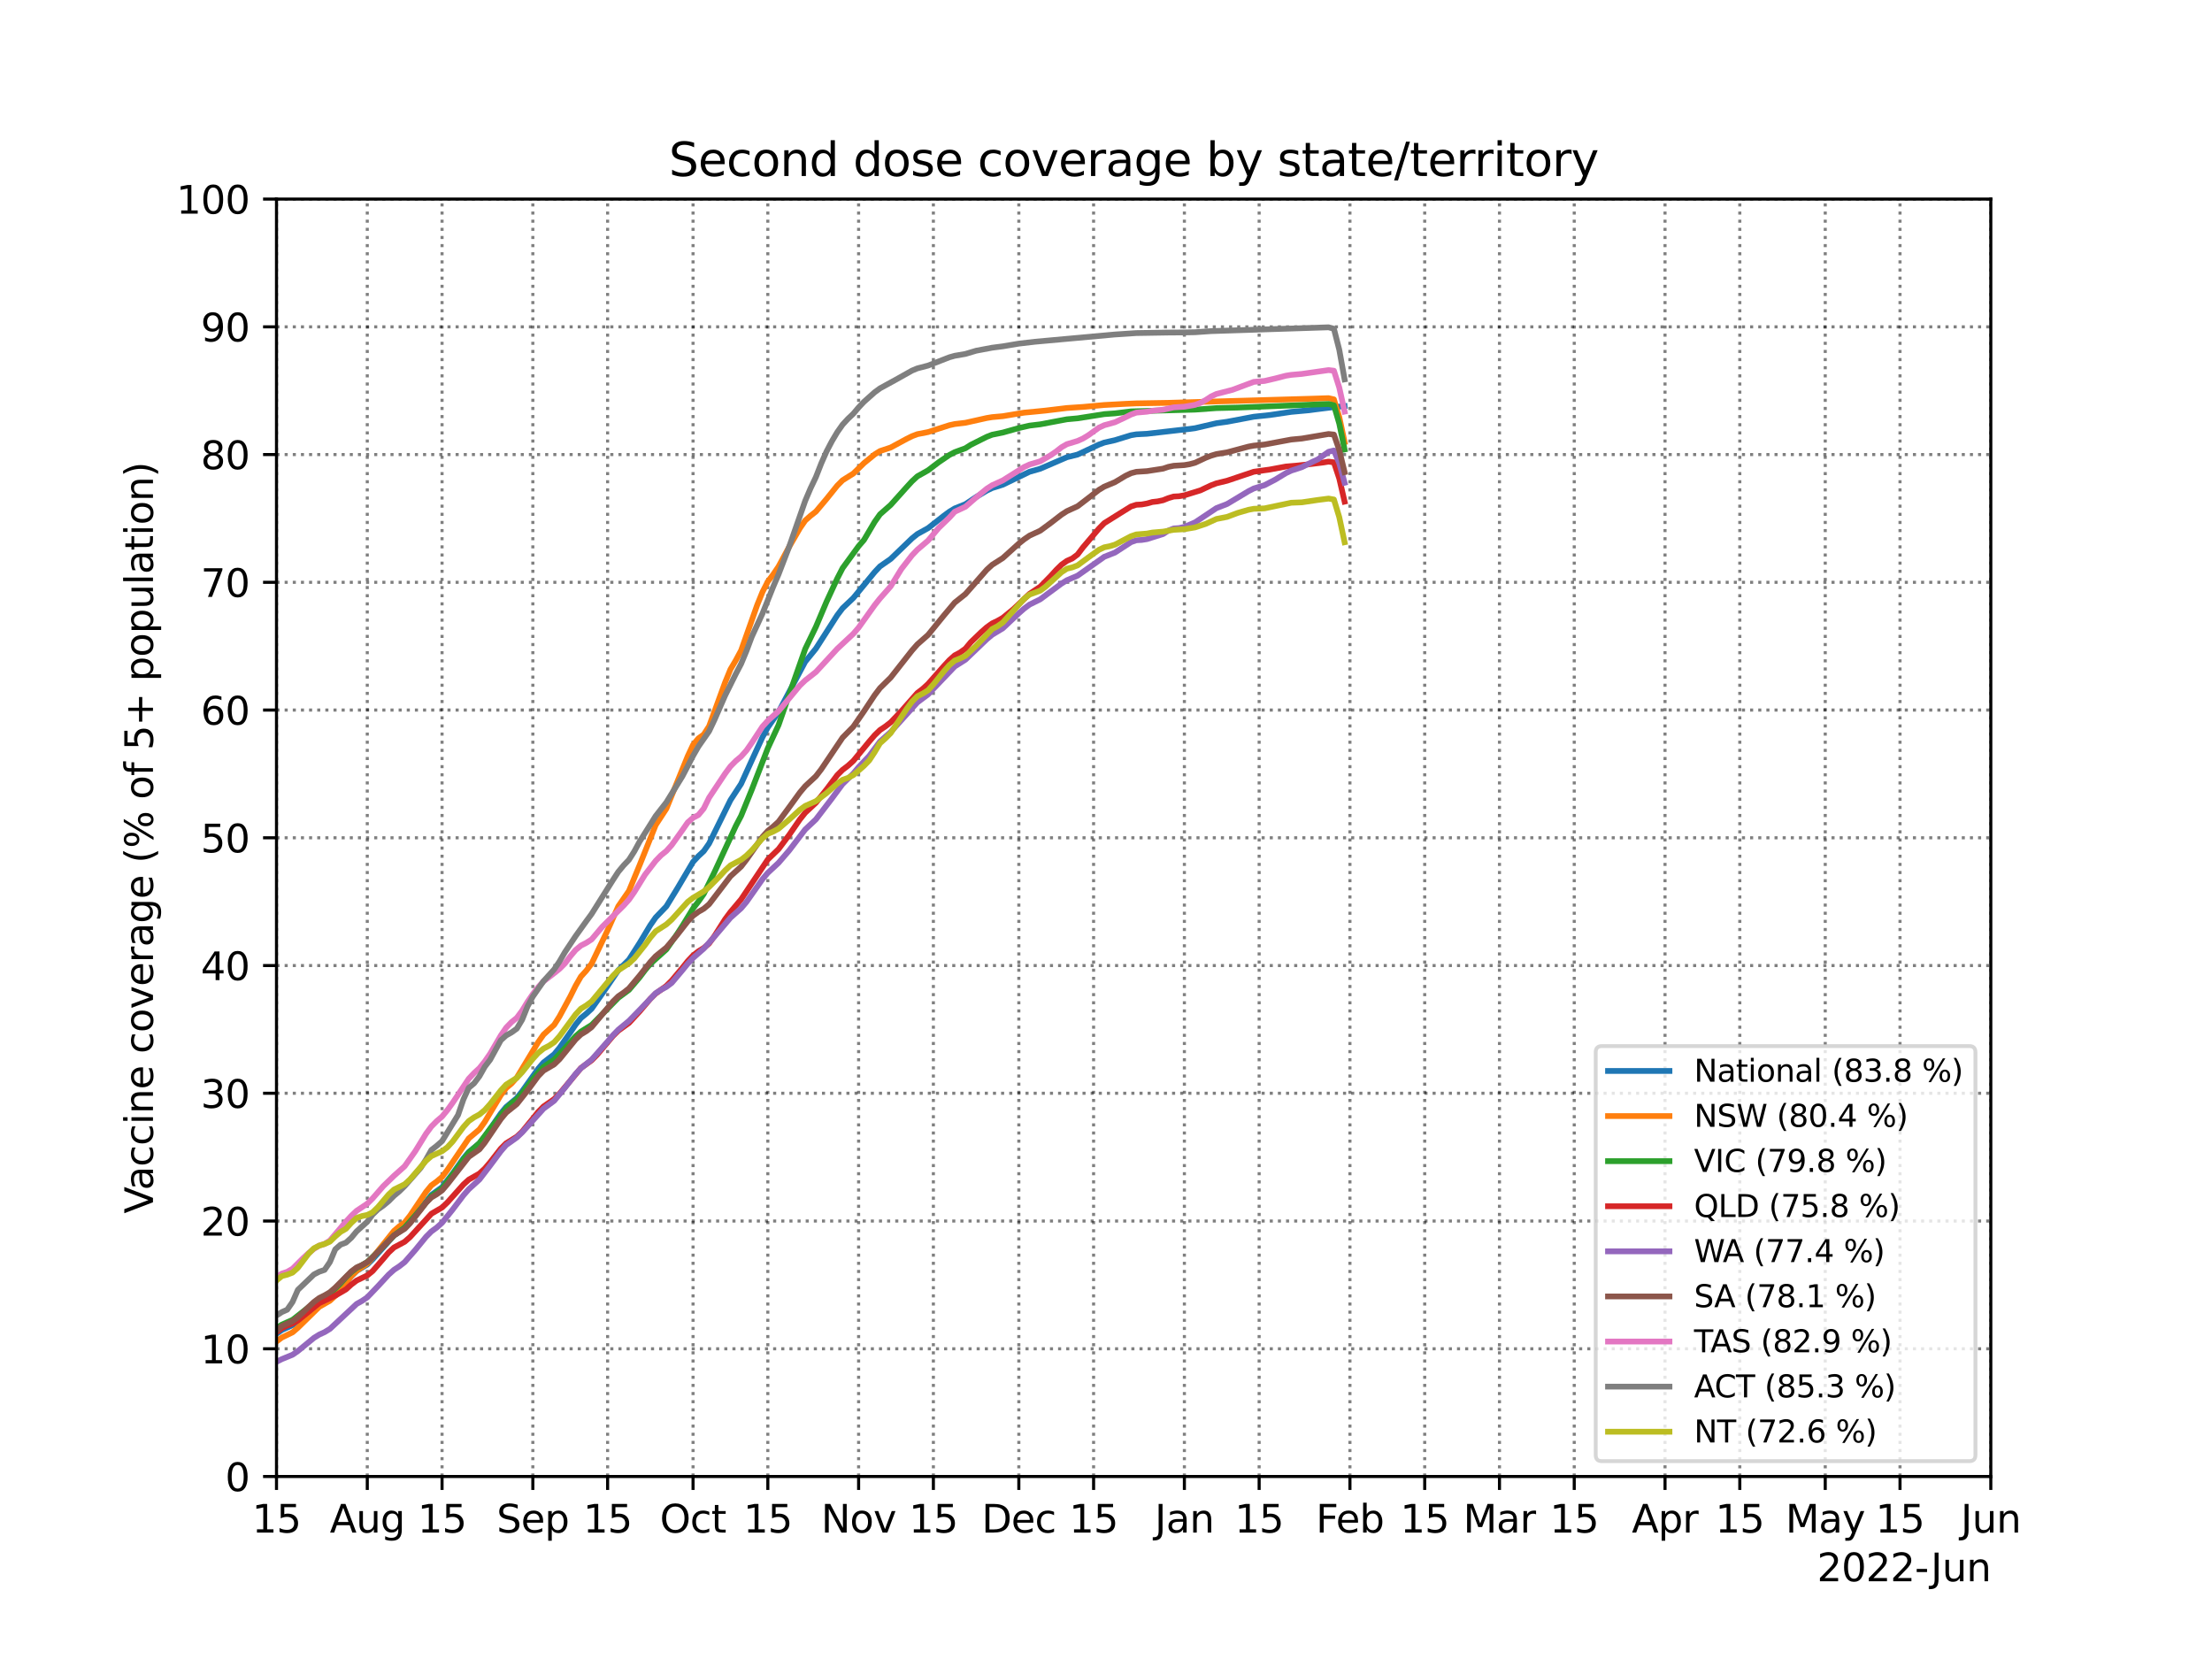 <?xml version="1.0" encoding="utf-8" standalone="no"?>
<!DOCTYPE svg PUBLIC "-//W3C//DTD SVG 1.1//EN"
  "http://www.w3.org/Graphics/SVG/1.1/DTD/svg11.dtd">
<svg xmlns:xlink="http://www.w3.org/1999/xlink" width="576pt" height="432pt" viewBox="0 0 576 432" xmlns="http://www.w3.org/2000/svg" version="1.1">
 <defs>
  <style type="text/css">*{stroke-linejoin: round; stroke-linecap: butt}</style>
 </defs>
 <g id="figure_1">
  <g id="patch_1">
   <path d="M 0 432 
L 576 432 
L 576 0 
L 0 0 
z
" style="fill: #ffffff"/>
  </g>
  <g id="axes_1">
   <g id="patch_2">
    <path d="M 72 384.48 
L 518.4 384.48 
L 518.4 51.84 
L 72 51.84 
z
" style="fill: #ffffff"/>
   </g>
   <g id="matplotlib.axis_1">
    <g id="xtick_1">
     <g id="line2d_1">
      <path d="M 72 384.48 
L 72 51.84 
" clip-path="url(#p212a5e9c6d)" style="fill: none; stroke-dasharray: 0.8,1.32; stroke-dashoffset: 0; stroke: #000000; stroke-opacity: 0.5; stroke-width: 0.8"/>
     </g>
     <g id="line2d_2">
      <defs>
       <path id="mf9f79c0fe3" d="M 0 0 
L 0 3.5 
" style="stroke: #000000; stroke-width: 0.8"/>
      </defs>
      <g>
       <use xlink:href="#mf9f79c0fe3" x="72" y="384.48" style="stroke: #000000; stroke-width: 0.8"/>
      </g>
     </g>
     <g id="text_1">
      <!-- 15 -->
      <g transform="translate(65.638 399.078)scale(0.1 -0.1)">
       <defs>
        <path id="DejaVuSans-31" d="M 794 531 
L 1825 531 
L 1825 4091 
L 703 3866 
L 703 4441 
L 1819 4666 
L 2450 4666 
L 2450 531 
L 3481 531 
L 3481 0 
L 794 0 
L 794 531 
z
" transform="scale(0.016)"/>
        <path id="DejaVuSans-35" d="M 691 4666 
L 3169 4666 
L 3169 4134 
L 1269 4134 
L 1269 2991 
Q 1406 3038 1543 3061 
Q 1681 3084 1819 3084 
Q 2600 3084 3056 2656 
Q 3513 2228 3513 1497 
Q 3513 744 3044 326 
Q 2575 -91 1722 -91 
Q 1428 -91 1123 -41 
Q 819 9 494 109 
L 494 744 
Q 775 591 1075 516 
Q 1375 441 1709 441 
Q 2250 441 2565 725 
Q 2881 1009 2881 1497 
Q 2881 1984 2565 2268 
Q 2250 2553 1709 2553 
Q 1456 2553 1204 2497 
Q 953 2441 691 2322 
L 691 4666 
z
" transform="scale(0.016)"/>
       </defs>
       <use xlink:href="#DejaVuSans-31"/>
       <use xlink:href="#DejaVuSans-35" x="63.623"/>
      </g>
     </g>
    </g>
    <g id="xtick_2">
     <g id="line2d_3">
      <path d="M 95.641 384.48 
L 95.641 51.84 
" clip-path="url(#p212a5e9c6d)" style="fill: none; stroke-dasharray: 0.8,1.32; stroke-dashoffset: 0; stroke: #000000; stroke-opacity: 0.5; stroke-width: 0.8"/>
     </g>
     <g id="line2d_4">
      <g>
       <use xlink:href="#mf9f79c0fe3" x="95.641" y="384.48" style="stroke: #000000; stroke-width: 0.8"/>
      </g>
     </g>
     <g id="text_2">
      <!-- Aug -->
      <g transform="translate(85.878 399.078)scale(0.1 -0.1)">
       <defs>
        <path id="DejaVuSans-41" d="M 2188 4044 
L 1331 1722 
L 3047 1722 
L 2188 4044 
z
M 1831 4666 
L 2547 4666 
L 4325 0 
L 3669 0 
L 3244 1197 
L 1141 1197 
L 716 0 
L 50 0 
L 1831 4666 
z
" transform="scale(0.016)"/>
        <path id="DejaVuSans-75" d="M 544 1381 
L 544 3500 
L 1119 3500 
L 1119 1403 
Q 1119 906 1312 657 
Q 1506 409 1894 409 
Q 2359 409 2629 706 
Q 2900 1003 2900 1516 
L 2900 3500 
L 3475 3500 
L 3475 0 
L 2900 0 
L 2900 538 
Q 2691 219 2414 64 
Q 2138 -91 1772 -91 
Q 1169 -91 856 284 
Q 544 659 544 1381 
z
M 1991 3584 
L 1991 3584 
z
" transform="scale(0.016)"/>
        <path id="DejaVuSans-67" d="M 2906 1791 
Q 2906 2416 2648 2759 
Q 2391 3103 1925 3103 
Q 1463 3103 1205 2759 
Q 947 2416 947 1791 
Q 947 1169 1205 825 
Q 1463 481 1925 481 
Q 2391 481 2648 825 
Q 2906 1169 2906 1791 
z
M 3481 434 
Q 3481 -459 3084 -895 
Q 2688 -1331 1869 -1331 
Q 1566 -1331 1297 -1286 
Q 1028 -1241 775 -1147 
L 775 -588 
Q 1028 -725 1275 -790 
Q 1522 -856 1778 -856 
Q 2344 -856 2625 -561 
Q 2906 -266 2906 331 
L 2906 616 
Q 2728 306 2450 153 
Q 2172 0 1784 0 
Q 1141 0 747 490 
Q 353 981 353 1791 
Q 353 2603 747 3093 
Q 1141 3584 1784 3584 
Q 2172 3584 2450 3431 
Q 2728 3278 2906 2969 
L 2906 3500 
L 3481 3500 
L 3481 434 
z
" transform="scale(0.016)"/>
       </defs>
       <use xlink:href="#DejaVuSans-41"/>
       <use xlink:href="#DejaVuSans-75" x="68.408"/>
       <use xlink:href="#DejaVuSans-67" x="131.787"/>
      </g>
     </g>
    </g>
    <g id="xtick_3">
     <g id="line2d_5">
      <path d="M 115.11 384.48 
L 115.11 51.84 
" clip-path="url(#p212a5e9c6d)" style="fill: none; stroke-dasharray: 0.8,1.32; stroke-dashoffset: 0; stroke: #000000; stroke-opacity: 0.5; stroke-width: 0.8"/>
     </g>
     <g id="line2d_6">
      <g>
       <use xlink:href="#mf9f79c0fe3" x="115.11" y="384.48" style="stroke: #000000; stroke-width: 0.8"/>
      </g>
     </g>
     <g id="text_3">
      <!-- 15 -->
      <g transform="translate(108.748 399.078)scale(0.1 -0.1)">
       <use xlink:href="#DejaVuSans-31"/>
       <use xlink:href="#DejaVuSans-35" x="63.623"/>
      </g>
     </g>
    </g>
    <g id="xtick_4">
     <g id="line2d_7">
      <path d="M 138.751 384.48 
L 138.751 51.84 
" clip-path="url(#p212a5e9c6d)" style="fill: none; stroke-dasharray: 0.8,1.32; stroke-dashoffset: 0; stroke: #000000; stroke-opacity: 0.5; stroke-width: 0.8"/>
     </g>
     <g id="line2d_8">
      <g>
       <use xlink:href="#mf9f79c0fe3" x="138.751" y="384.48" style="stroke: #000000; stroke-width: 0.8"/>
      </g>
     </g>
     <g id="text_4">
      <!-- Sep -->
      <g transform="translate(129.326 399.078)scale(0.1 -0.1)">
       <defs>
        <path id="DejaVuSans-53" d="M 3425 4513 
L 3425 3897 
Q 3066 4069 2747 4153 
Q 2428 4238 2131 4238 
Q 1616 4238 1336 4038 
Q 1056 3838 1056 3469 
Q 1056 3159 1242 3001 
Q 1428 2844 1947 2747 
L 2328 2669 
Q 3034 2534 3370 2195 
Q 3706 1856 3706 1288 
Q 3706 609 3251 259 
Q 2797 -91 1919 -91 
Q 1588 -91 1214 -16 
Q 841 59 441 206 
L 441 856 
Q 825 641 1194 531 
Q 1563 422 1919 422 
Q 2459 422 2753 634 
Q 3047 847 3047 1241 
Q 3047 1584 2836 1778 
Q 2625 1972 2144 2069 
L 1759 2144 
Q 1053 2284 737 2584 
Q 422 2884 422 3419 
Q 422 4038 858 4394 
Q 1294 4750 2059 4750 
Q 2388 4750 2728 4690 
Q 3069 4631 3425 4513 
z
" transform="scale(0.016)"/>
        <path id="DejaVuSans-65" d="M 3597 1894 
L 3597 1613 
L 953 1613 
Q 991 1019 1311 708 
Q 1631 397 2203 397 
Q 2534 397 2845 478 
Q 3156 559 3463 722 
L 3463 178 
Q 3153 47 2828 -22 
Q 2503 -91 2169 -91 
Q 1331 -91 842 396 
Q 353 884 353 1716 
Q 353 2575 817 3079 
Q 1281 3584 2069 3584 
Q 2775 3584 3186 3129 
Q 3597 2675 3597 1894 
z
M 3022 2063 
Q 3016 2534 2758 2815 
Q 2500 3097 2075 3097 
Q 1594 3097 1305 2825 
Q 1016 2553 972 2059 
L 3022 2063 
z
" transform="scale(0.016)"/>
        <path id="DejaVuSans-70" d="M 1159 525 
L 1159 -1331 
L 581 -1331 
L 581 3500 
L 1159 3500 
L 1159 2969 
Q 1341 3281 1617 3432 
Q 1894 3584 2278 3584 
Q 2916 3584 3314 3078 
Q 3713 2572 3713 1747 
Q 3713 922 3314 415 
Q 2916 -91 2278 -91 
Q 1894 -91 1617 61 
Q 1341 213 1159 525 
z
M 3116 1747 
Q 3116 2381 2855 2742 
Q 2594 3103 2138 3103 
Q 1681 3103 1420 2742 
Q 1159 2381 1159 1747 
Q 1159 1113 1420 752 
Q 1681 391 2138 391 
Q 2594 391 2855 752 
Q 3116 1113 3116 1747 
z
" transform="scale(0.016)"/>
       </defs>
       <use xlink:href="#DejaVuSans-53"/>
       <use xlink:href="#DejaVuSans-65" x="63.477"/>
       <use xlink:href="#DejaVuSans-70" x="125"/>
      </g>
     </g>
    </g>
    <g id="xtick_5">
     <g id="line2d_9">
      <path d="M 158.221 384.48 
L 158.221 51.84 
" clip-path="url(#p212a5e9c6d)" style="fill: none; stroke-dasharray: 0.8,1.32; stroke-dashoffset: 0; stroke: #000000; stroke-opacity: 0.5; stroke-width: 0.8"/>
     </g>
     <g id="line2d_10">
      <g>
       <use xlink:href="#mf9f79c0fe3" x="158.221" y="384.48" style="stroke: #000000; stroke-width: 0.8"/>
      </g>
     </g>
     <g id="text_5">
      <!-- 15 -->
      <g transform="translate(151.858 399.078)scale(0.1 -0.1)">
       <use xlink:href="#DejaVuSans-31"/>
       <use xlink:href="#DejaVuSans-35" x="63.623"/>
      </g>
     </g>
    </g>
    <g id="xtick_6">
     <g id="line2d_11">
      <path d="M 180.471 384.48 
L 180.471 51.84 
" clip-path="url(#p212a5e9c6d)" style="fill: none; stroke-dasharray: 0.8,1.32; stroke-dashoffset: 0; stroke: #000000; stroke-opacity: 0.5; stroke-width: 0.8"/>
     </g>
     <g id="line2d_12">
      <g>
       <use xlink:href="#mf9f79c0fe3" x="180.471" y="384.48" style="stroke: #000000; stroke-width: 0.8"/>
      </g>
     </g>
     <g id="text_6">
      <!-- Oct -->
      <g transform="translate(171.826 399.078)scale(0.1 -0.1)">
       <defs>
        <path id="DejaVuSans-4f" d="M 2522 4238 
Q 1834 4238 1429 3725 
Q 1025 3213 1025 2328 
Q 1025 1447 1429 934 
Q 1834 422 2522 422 
Q 3209 422 3611 934 
Q 4013 1447 4013 2328 
Q 4013 3213 3611 3725 
Q 3209 4238 2522 4238 
z
M 2522 4750 
Q 3503 4750 4090 4092 
Q 4678 3434 4678 2328 
Q 4678 1225 4090 567 
Q 3503 -91 2522 -91 
Q 1538 -91 948 565 
Q 359 1222 359 2328 
Q 359 3434 948 4092 
Q 1538 4750 2522 4750 
z
" transform="scale(0.016)"/>
        <path id="DejaVuSans-63" d="M 3122 3366 
L 3122 2828 
Q 2878 2963 2633 3030 
Q 2388 3097 2138 3097 
Q 1578 3097 1268 2742 
Q 959 2388 959 1747 
Q 959 1106 1268 751 
Q 1578 397 2138 397 
Q 2388 397 2633 464 
Q 2878 531 3122 666 
L 3122 134 
Q 2881 22 2623 -34 
Q 2366 -91 2075 -91 
Q 1284 -91 818 406 
Q 353 903 353 1747 
Q 353 2603 823 3093 
Q 1294 3584 2113 3584 
Q 2378 3584 2631 3529 
Q 2884 3475 3122 3366 
z
" transform="scale(0.016)"/>
        <path id="DejaVuSans-74" d="M 1172 4494 
L 1172 3500 
L 2356 3500 
L 2356 3053 
L 1172 3053 
L 1172 1153 
Q 1172 725 1289 603 
Q 1406 481 1766 481 
L 2356 481 
L 2356 0 
L 1766 0 
Q 1100 0 847 248 
Q 594 497 594 1153 
L 594 3053 
L 172 3053 
L 172 3500 
L 594 3500 
L 594 4494 
L 1172 4494 
z
" transform="scale(0.016)"/>
       </defs>
       <use xlink:href="#DejaVuSans-4f"/>
       <use xlink:href="#DejaVuSans-63" x="78.711"/>
       <use xlink:href="#DejaVuSans-74" x="133.691"/>
      </g>
     </g>
    </g>
    <g id="xtick_7">
     <g id="line2d_13">
      <path d="M 199.94 384.48 
L 199.94 51.84 
" clip-path="url(#p212a5e9c6d)" style="fill: none; stroke-dasharray: 0.8,1.32; stroke-dashoffset: 0; stroke: #000000; stroke-opacity: 0.5; stroke-width: 0.8"/>
     </g>
     <g id="line2d_14">
      <g>
       <use xlink:href="#mf9f79c0fe3" x="199.94" y="384.48" style="stroke: #000000; stroke-width: 0.8"/>
      </g>
     </g>
     <g id="text_7">
      <!-- 15 -->
      <g transform="translate(193.578 399.078)scale(0.1 -0.1)">
       <use xlink:href="#DejaVuSans-31"/>
       <use xlink:href="#DejaVuSans-35" x="63.623"/>
      </g>
     </g>
    </g>
    <g id="xtick_8">
     <g id="line2d_15">
      <path d="M 223.581 384.48 
L 223.581 51.84 
" clip-path="url(#p212a5e9c6d)" style="fill: none; stroke-dasharray: 0.8,1.32; stroke-dashoffset: 0; stroke: #000000; stroke-opacity: 0.5; stroke-width: 0.8"/>
     </g>
     <g id="line2d_16">
      <g>
       <use xlink:href="#mf9f79c0fe3" x="223.581" y="384.48" style="stroke: #000000; stroke-width: 0.8"/>
      </g>
     </g>
     <g id="text_8">
      <!-- Nov -->
      <g transform="translate(213.822 399.078)scale(0.1 -0.1)">
       <defs>
        <path id="DejaVuSans-4e" d="M 628 4666 
L 1478 4666 
L 3547 763 
L 3547 4666 
L 4159 4666 
L 4159 0 
L 3309 0 
L 1241 3903 
L 1241 0 
L 628 0 
L 628 4666 
z
" transform="scale(0.016)"/>
        <path id="DejaVuSans-6f" d="M 1959 3097 
Q 1497 3097 1228 2736 
Q 959 2375 959 1747 
Q 959 1119 1226 758 
Q 1494 397 1959 397 
Q 2419 397 2687 759 
Q 2956 1122 2956 1747 
Q 2956 2369 2687 2733 
Q 2419 3097 1959 3097 
z
M 1959 3584 
Q 2709 3584 3137 3096 
Q 3566 2609 3566 1747 
Q 3566 888 3137 398 
Q 2709 -91 1959 -91 
Q 1206 -91 779 398 
Q 353 888 353 1747 
Q 353 2609 779 3096 
Q 1206 3584 1959 3584 
z
" transform="scale(0.016)"/>
        <path id="DejaVuSans-76" d="M 191 3500 
L 800 3500 
L 1894 563 
L 2988 3500 
L 3597 3500 
L 2284 0 
L 1503 0 
L 191 3500 
z
" transform="scale(0.016)"/>
       </defs>
       <use xlink:href="#DejaVuSans-4e"/>
       <use xlink:href="#DejaVuSans-6f" x="74.805"/>
       <use xlink:href="#DejaVuSans-76" x="135.986"/>
      </g>
     </g>
    </g>
    <g id="xtick_9">
     <g id="line2d_17">
      <path d="M 243.05 384.48 
L 243.05 51.84 
" clip-path="url(#p212a5e9c6d)" style="fill: none; stroke-dasharray: 0.8,1.32; stroke-dashoffset: 0; stroke: #000000; stroke-opacity: 0.5; stroke-width: 0.8"/>
     </g>
     <g id="line2d_18">
      <g>
       <use xlink:href="#mf9f79c0fe3" x="243.05" y="384.48" style="stroke: #000000; stroke-width: 0.8"/>
      </g>
     </g>
     <g id="text_9">
      <!-- 15 -->
      <g transform="translate(236.688 399.078)scale(0.1 -0.1)">
       <use xlink:href="#DejaVuSans-31"/>
       <use xlink:href="#DejaVuSans-35" x="63.623"/>
      </g>
     </g>
    </g>
    <g id="xtick_10">
     <g id="line2d_19">
      <path d="M 265.301 384.48 
L 265.301 51.84 
" clip-path="url(#p212a5e9c6d)" style="fill: none; stroke-dasharray: 0.8,1.32; stroke-dashoffset: 0; stroke: #000000; stroke-opacity: 0.5; stroke-width: 0.8"/>
     </g>
     <g id="line2d_20">
      <g>
       <use xlink:href="#mf9f79c0fe3" x="265.301" y="384.48" style="stroke: #000000; stroke-width: 0.8"/>
      </g>
     </g>
     <g id="text_10">
      <!-- Dec -->
      <g transform="translate(255.625 399.078)scale(0.1 -0.1)">
       <defs>
        <path id="DejaVuSans-44" d="M 1259 4147 
L 1259 519 
L 2022 519 
Q 2988 519 3436 956 
Q 3884 1394 3884 2338 
Q 3884 3275 3436 3711 
Q 2988 4147 2022 4147 
L 1259 4147 
z
M 628 4666 
L 1925 4666 
Q 3281 4666 3915 4102 
Q 4550 3538 4550 2338 
Q 4550 1131 3912 565 
Q 3275 0 1925 0 
L 628 0 
L 628 4666 
z
" transform="scale(0.016)"/>
       </defs>
       <use xlink:href="#DejaVuSans-44"/>
       <use xlink:href="#DejaVuSans-65" x="77.002"/>
       <use xlink:href="#DejaVuSans-63" x="138.525"/>
      </g>
     </g>
    </g>
    <g id="xtick_11">
     <g id="line2d_21">
      <path d="M 284.77 384.48 
L 284.77 51.84 
" clip-path="url(#p212a5e9c6d)" style="fill: none; stroke-dasharray: 0.8,1.32; stroke-dashoffset: 0; stroke: #000000; stroke-opacity: 0.5; stroke-width: 0.8"/>
     </g>
     <g id="line2d_22">
      <g>
       <use xlink:href="#mf9f79c0fe3" x="284.77" y="384.48" style="stroke: #000000; stroke-width: 0.8"/>
      </g>
     </g>
     <g id="text_11">
      <!-- 15 -->
      <g transform="translate(278.408 399.078)scale(0.1 -0.1)">
       <use xlink:href="#DejaVuSans-31"/>
       <use xlink:href="#DejaVuSans-35" x="63.623"/>
      </g>
     </g>
    </g>
    <g id="xtick_12">
     <g id="line2d_23">
      <path d="M 308.411 384.48 
L 308.411 51.84 
" clip-path="url(#p212a5e9c6d)" style="fill: none; stroke-dasharray: 0.8,1.32; stroke-dashoffset: 0; stroke: #000000; stroke-opacity: 0.5; stroke-width: 0.8"/>
     </g>
     <g id="line2d_24">
      <g>
       <use xlink:href="#mf9f79c0fe3" x="308.411" y="384.48" style="stroke: #000000; stroke-width: 0.8"/>
      </g>
     </g>
     <g id="text_12">
      <!-- Jan -->
      <g transform="translate(300.703 399.078)scale(0.1 -0.1)">
       <defs>
        <path id="DejaVuSans-4a" d="M 628 4666 
L 1259 4666 
L 1259 325 
Q 1259 -519 939 -900 
Q 619 -1281 -91 -1281 
L -331 -1281 
L -331 -750 
L -134 -750 
Q 284 -750 456 -515 
Q 628 -281 628 325 
L 628 4666 
z
" transform="scale(0.016)"/>
        <path id="DejaVuSans-61" d="M 2194 1759 
Q 1497 1759 1228 1600 
Q 959 1441 959 1056 
Q 959 750 1161 570 
Q 1363 391 1709 391 
Q 2188 391 2477 730 
Q 2766 1069 2766 1631 
L 2766 1759 
L 2194 1759 
z
M 3341 1997 
L 3341 0 
L 2766 0 
L 2766 531 
Q 2569 213 2275 61 
Q 1981 -91 1556 -91 
Q 1019 -91 701 211 
Q 384 513 384 1019 
Q 384 1609 779 1909 
Q 1175 2209 1959 2209 
L 2766 2209 
L 2766 2266 
Q 2766 2663 2505 2880 
Q 2244 3097 1772 3097 
Q 1472 3097 1187 3025 
Q 903 2953 641 2809 
L 641 3341 
Q 956 3463 1253 3523 
Q 1550 3584 1831 3584 
Q 2591 3584 2966 3190 
Q 3341 2797 3341 1997 
z
" transform="scale(0.016)"/>
        <path id="DejaVuSans-6e" d="M 3513 2113 
L 3513 0 
L 2938 0 
L 2938 2094 
Q 2938 2591 2744 2837 
Q 2550 3084 2163 3084 
Q 1697 3084 1428 2787 
Q 1159 2491 1159 1978 
L 1159 0 
L 581 0 
L 581 3500 
L 1159 3500 
L 1159 2956 
Q 1366 3272 1645 3428 
Q 1925 3584 2291 3584 
Q 2894 3584 3203 3211 
Q 3513 2838 3513 2113 
z
" transform="scale(0.016)"/>
       </defs>
       <use xlink:href="#DejaVuSans-4a"/>
       <use xlink:href="#DejaVuSans-61" x="29.492"/>
       <use xlink:href="#DejaVuSans-6e" x="90.771"/>
      </g>
     </g>
    </g>
    <g id="xtick_13">
     <g id="line2d_25">
      <path d="M 327.88 384.48 
L 327.88 51.84 
" clip-path="url(#p212a5e9c6d)" style="fill: none; stroke-dasharray: 0.8,1.32; stroke-dashoffset: 0; stroke: #000000; stroke-opacity: 0.5; stroke-width: 0.8"/>
     </g>
     <g id="line2d_26">
      <g>
       <use xlink:href="#mf9f79c0fe3" x="327.88" y="384.48" style="stroke: #000000; stroke-width: 0.8"/>
      </g>
     </g>
     <g id="text_13">
      <!-- 15 -->
      <g transform="translate(321.518 399.078)scale(0.1 -0.1)">
       <use xlink:href="#DejaVuSans-31"/>
       <use xlink:href="#DejaVuSans-35" x="63.623"/>
      </g>
     </g>
    </g>
    <g id="xtick_14">
     <g id="line2d_27">
      <path d="M 351.521 384.48 
L 351.521 51.84 
" clip-path="url(#p212a5e9c6d)" style="fill: none; stroke-dasharray: 0.8,1.32; stroke-dashoffset: 0; stroke: #000000; stroke-opacity: 0.5; stroke-width: 0.8"/>
     </g>
     <g id="line2d_28">
      <g>
       <use xlink:href="#mf9f79c0fe3" x="351.521" y="384.48" style="stroke: #000000; stroke-width: 0.8"/>
      </g>
     </g>
     <g id="text_14">
      <!-- Feb -->
      <g transform="translate(342.67 399.078)scale(0.1 -0.1)">
       <defs>
        <path id="DejaVuSans-46" d="M 628 4666 
L 3309 4666 
L 3309 4134 
L 1259 4134 
L 1259 2759 
L 3109 2759 
L 3109 2228 
L 1259 2228 
L 1259 0 
L 628 0 
L 628 4666 
z
" transform="scale(0.016)"/>
        <path id="DejaVuSans-62" d="M 3116 1747 
Q 3116 2381 2855 2742 
Q 2594 3103 2138 3103 
Q 1681 3103 1420 2742 
Q 1159 2381 1159 1747 
Q 1159 1113 1420 752 
Q 1681 391 2138 391 
Q 2594 391 2855 752 
Q 3116 1113 3116 1747 
z
M 1159 2969 
Q 1341 3281 1617 3432 
Q 1894 3584 2278 3584 
Q 2916 3584 3314 3078 
Q 3713 2572 3713 1747 
Q 3713 922 3314 415 
Q 2916 -91 2278 -91 
Q 1894 -91 1617 61 
Q 1341 213 1159 525 
L 1159 0 
L 581 0 
L 581 4863 
L 1159 4863 
L 1159 2969 
z
" transform="scale(0.016)"/>
       </defs>
       <use xlink:href="#DejaVuSans-46"/>
       <use xlink:href="#DejaVuSans-65" x="52.02"/>
       <use xlink:href="#DejaVuSans-62" x="113.543"/>
      </g>
     </g>
    </g>
    <g id="xtick_15">
     <g id="line2d_29">
      <path d="M 370.991 384.48 
L 370.991 51.84 
" clip-path="url(#p212a5e9c6d)" style="fill: none; stroke-dasharray: 0.8,1.32; stroke-dashoffset: 0; stroke: #000000; stroke-opacity: 0.5; stroke-width: 0.8"/>
     </g>
     <g id="line2d_30">
      <g>
       <use xlink:href="#mf9f79c0fe3" x="370.991" y="384.48" style="stroke: #000000; stroke-width: 0.8"/>
      </g>
     </g>
     <g id="text_15">
      <!-- 15 -->
      <g transform="translate(364.628 399.078)scale(0.1 -0.1)">
       <use xlink:href="#DejaVuSans-31"/>
       <use xlink:href="#DejaVuSans-35" x="63.623"/>
      </g>
     </g>
    </g>
    <g id="xtick_16">
     <g id="line2d_31">
      <path d="M 390.46 384.48 
L 390.46 51.84 
" clip-path="url(#p212a5e9c6d)" style="fill: none; stroke-dasharray: 0.8,1.32; stroke-dashoffset: 0; stroke: #000000; stroke-opacity: 0.5; stroke-width: 0.8"/>
     </g>
     <g id="line2d_32">
      <g>
       <use xlink:href="#mf9f79c0fe3" x="390.46" y="384.48" style="stroke: #000000; stroke-width: 0.8"/>
      </g>
     </g>
     <g id="text_16">
      <!-- Mar -->
      <g transform="translate(381.026 399.078)scale(0.1 -0.1)">
       <defs>
        <path id="DejaVuSans-4d" d="M 628 4666 
L 1569 4666 
L 2759 1491 
L 3956 4666 
L 4897 4666 
L 4897 0 
L 4281 0 
L 4281 4097 
L 3078 897 
L 2444 897 
L 1241 4097 
L 1241 0 
L 628 0 
L 628 4666 
z
" transform="scale(0.016)"/>
        <path id="DejaVuSans-72" d="M 2631 2963 
Q 2534 3019 2420 3045 
Q 2306 3072 2169 3072 
Q 1681 3072 1420 2755 
Q 1159 2438 1159 1844 
L 1159 0 
L 581 0 
L 581 3500 
L 1159 3500 
L 1159 2956 
Q 1341 3275 1631 3429 
Q 1922 3584 2338 3584 
Q 2397 3584 2469 3576 
Q 2541 3569 2628 3553 
L 2631 2963 
z
" transform="scale(0.016)"/>
       </defs>
       <use xlink:href="#DejaVuSans-4d"/>
       <use xlink:href="#DejaVuSans-61" x="86.279"/>
       <use xlink:href="#DejaVuSans-72" x="147.559"/>
      </g>
     </g>
    </g>
    <g id="xtick_17">
     <g id="line2d_33">
      <path d="M 409.929 384.48 
L 409.929 51.84 
" clip-path="url(#p212a5e9c6d)" style="fill: none; stroke-dasharray: 0.8,1.32; stroke-dashoffset: 0; stroke: #000000; stroke-opacity: 0.5; stroke-width: 0.8"/>
     </g>
     <g id="line2d_34">
      <g>
       <use xlink:href="#mf9f79c0fe3" x="409.929" y="384.48" style="stroke: #000000; stroke-width: 0.8"/>
      </g>
     </g>
     <g id="text_17">
      <!-- 15 -->
      <g transform="translate(403.566 399.078)scale(0.1 -0.1)">
       <use xlink:href="#DejaVuSans-31"/>
       <use xlink:href="#DejaVuSans-35" x="63.623"/>
      </g>
     </g>
    </g>
    <g id="xtick_18">
     <g id="line2d_35">
      <path d="M 433.57 384.48 
L 433.57 51.84 
" clip-path="url(#p212a5e9c6d)" style="fill: none; stroke-dasharray: 0.8,1.32; stroke-dashoffset: 0; stroke: #000000; stroke-opacity: 0.5; stroke-width: 0.8"/>
     </g>
     <g id="line2d_36">
      <g>
       <use xlink:href="#mf9f79c0fe3" x="433.57" y="384.48" style="stroke: #000000; stroke-width: 0.8"/>
      </g>
     </g>
     <g id="text_18">
      <!-- Apr -->
      <g transform="translate(424.92 399.078)scale(0.1 -0.1)">
       <use xlink:href="#DejaVuSans-41"/>
       <use xlink:href="#DejaVuSans-70" x="68.408"/>
       <use xlink:href="#DejaVuSans-72" x="131.885"/>
      </g>
     </g>
    </g>
    <g id="xtick_19">
     <g id="line2d_37">
      <path d="M 453.039 384.48 
L 453.039 51.84 
" clip-path="url(#p212a5e9c6d)" style="fill: none; stroke-dasharray: 0.8,1.32; stroke-dashoffset: 0; stroke: #000000; stroke-opacity: 0.5; stroke-width: 0.8"/>
     </g>
     <g id="line2d_38">
      <g>
       <use xlink:href="#mf9f79c0fe3" x="453.039" y="384.48" style="stroke: #000000; stroke-width: 0.8"/>
      </g>
     </g>
     <g id="text_19">
      <!-- 15 -->
      <g transform="translate(446.677 399.078)scale(0.1 -0.1)">
       <use xlink:href="#DejaVuSans-31"/>
       <use xlink:href="#DejaVuSans-35" x="63.623"/>
      </g>
     </g>
    </g>
    <g id="xtick_20">
     <g id="line2d_39">
      <path d="M 475.29 384.48 
L 475.29 51.84 
" clip-path="url(#p212a5e9c6d)" style="fill: none; stroke-dasharray: 0.8,1.32; stroke-dashoffset: 0; stroke: #000000; stroke-opacity: 0.5; stroke-width: 0.8"/>
     </g>
     <g id="line2d_40">
      <g>
       <use xlink:href="#mf9f79c0fe3" x="475.29" y="384.48" style="stroke: #000000; stroke-width: 0.8"/>
      </g>
     </g>
     <g id="text_20">
      <!-- May -->
      <g transform="translate(464.952 399.078)scale(0.1 -0.1)">
       <defs>
        <path id="DejaVuSans-79" d="M 2059 -325 
Q 1816 -950 1584 -1140 
Q 1353 -1331 966 -1331 
L 506 -1331 
L 506 -850 
L 844 -850 
Q 1081 -850 1212 -737 
Q 1344 -625 1503 -206 
L 1606 56 
L 191 3500 
L 800 3500 
L 1894 763 
L 2988 3500 
L 3597 3500 
L 2059 -325 
z
" transform="scale(0.016)"/>
       </defs>
       <use xlink:href="#DejaVuSans-4d"/>
       <use xlink:href="#DejaVuSans-61" x="86.279"/>
       <use xlink:href="#DejaVuSans-79" x="147.559"/>
      </g>
     </g>
    </g>
    <g id="xtick_21">
     <g id="line2d_41">
      <path d="M 494.759 384.48 
L 494.759 51.84 
" clip-path="url(#p212a5e9c6d)" style="fill: none; stroke-dasharray: 0.8,1.32; stroke-dashoffset: 0; stroke: #000000; stroke-opacity: 0.5; stroke-width: 0.8"/>
     </g>
     <g id="line2d_42">
      <g>
       <use xlink:href="#mf9f79c0fe3" x="494.759" y="384.48" style="stroke: #000000; stroke-width: 0.8"/>
      </g>
     </g>
     <g id="text_21">
      <!-- 15 -->
      <g transform="translate(488.396 399.078)scale(0.1 -0.1)">
       <use xlink:href="#DejaVuSans-31"/>
       <use xlink:href="#DejaVuSans-35" x="63.623"/>
      </g>
     </g>
    </g>
    <g id="xtick_22">
     <g id="line2d_43">
      <path d="M 518.4 384.48 
L 518.4 51.84 
" clip-path="url(#p212a5e9c6d)" style="fill: none; stroke-dasharray: 0.8,1.32; stroke-dashoffset: 0; stroke: #000000; stroke-opacity: 0.5; stroke-width: 0.8"/>
     </g>
     <g id="line2d_44">
      <g>
       <use xlink:href="#mf9f79c0fe3" x="518.4" y="384.48" style="stroke: #000000; stroke-width: 0.8"/>
      </g>
     </g>
     <g id="text_22">
      <!-- Jun -->
      <g transform="translate(510.587 399.078)scale(0.1 -0.1)">
       <use xlink:href="#DejaVuSans-4a"/>
       <use xlink:href="#DejaVuSans-75" x="29.492"/>
       <use xlink:href="#DejaVuSans-6e" x="92.871"/>
      </g>
     </g>
    </g>
    <g id="text_23">
     <!-- 2022-Jun -->
     <g transform="translate(473.155 411.757)scale(0.1 -0.1)">
      <defs>
       <path id="DejaVuSans-32" d="M 1228 531 
L 3431 531 
L 3431 0 
L 469 0 
L 469 531 
Q 828 903 1448 1529 
Q 2069 2156 2228 2338 
Q 2531 2678 2651 2914 
Q 2772 3150 2772 3378 
Q 2772 3750 2511 3984 
Q 2250 4219 1831 4219 
Q 1534 4219 1204 4116 
Q 875 4013 500 3803 
L 500 4441 
Q 881 4594 1212 4672 
Q 1544 4750 1819 4750 
Q 2544 4750 2975 4387 
Q 3406 4025 3406 3419 
Q 3406 3131 3298 2873 
Q 3191 2616 2906 2266 
Q 2828 2175 2409 1742 
Q 1991 1309 1228 531 
z
" transform="scale(0.016)"/>
       <path id="DejaVuSans-30" d="M 2034 4250 
Q 1547 4250 1301 3770 
Q 1056 3291 1056 2328 
Q 1056 1369 1301 889 
Q 1547 409 2034 409 
Q 2525 409 2770 889 
Q 3016 1369 3016 2328 
Q 3016 3291 2770 3770 
Q 2525 4250 2034 4250 
z
M 2034 4750 
Q 2819 4750 3233 4129 
Q 3647 3509 3647 2328 
Q 3647 1150 3233 529 
Q 2819 -91 2034 -91 
Q 1250 -91 836 529 
Q 422 1150 422 2328 
Q 422 3509 836 4129 
Q 1250 4750 2034 4750 
z
" transform="scale(0.016)"/>
       <path id="DejaVuSans-2d" d="M 313 2009 
L 1997 2009 
L 1997 1497 
L 313 1497 
L 313 2009 
z
" transform="scale(0.016)"/>
      </defs>
      <use xlink:href="#DejaVuSans-32"/>
      <use xlink:href="#DejaVuSans-30" x="63.623"/>
      <use xlink:href="#DejaVuSans-32" x="127.246"/>
      <use xlink:href="#DejaVuSans-32" x="190.869"/>
      <use xlink:href="#DejaVuSans-2d" x="254.492"/>
      <use xlink:href="#DejaVuSans-4a" x="296.201"/>
      <use xlink:href="#DejaVuSans-75" x="325.693"/>
      <use xlink:href="#DejaVuSans-6e" x="389.072"/>
     </g>
    </g>
   </g>
   <g id="matplotlib.axis_2">
    <g id="ytick_1">
     <g id="line2d_45">
      <path d="M 72 384.48 
L 518.4 384.48 
" clip-path="url(#p212a5e9c6d)" style="fill: none; stroke-dasharray: 0.8,1.32; stroke-dashoffset: 0; stroke: #000000; stroke-opacity: 0.5; stroke-width: 0.8"/>
     </g>
     <g id="line2d_46">
      <defs>
       <path id="m9b6f247898" d="M 0 0 
L -3.5 0 
" style="stroke: #000000; stroke-width: 0.8"/>
      </defs>
      <g>
       <use xlink:href="#m9b6f247898" x="72" y="384.48" style="stroke: #000000; stroke-width: 0.8"/>
      </g>
     </g>
     <g id="text_24">
      <!-- 0 -->
      <g transform="translate(58.638 388.279)scale(0.1 -0.1)">
       <use xlink:href="#DejaVuSans-30"/>
      </g>
     </g>
    </g>
    <g id="ytick_2">
     <g id="line2d_47">
      <path d="M 72 351.216 
L 518.4 351.216 
" clip-path="url(#p212a5e9c6d)" style="fill: none; stroke-dasharray: 0.8,1.32; stroke-dashoffset: 0; stroke: #000000; stroke-opacity: 0.5; stroke-width: 0.8"/>
     </g>
     <g id="line2d_48">
      <g>
       <use xlink:href="#m9b6f247898" x="72" y="351.216" style="stroke: #000000; stroke-width: 0.8"/>
      </g>
     </g>
     <g id="text_25">
      <!-- 10 -->
      <g transform="translate(52.275 355.015)scale(0.1 -0.1)">
       <use xlink:href="#DejaVuSans-31"/>
       <use xlink:href="#DejaVuSans-30" x="63.623"/>
      </g>
     </g>
    </g>
    <g id="ytick_3">
     <g id="line2d_49">
      <path d="M 72 317.952 
L 518.4 317.952 
" clip-path="url(#p212a5e9c6d)" style="fill: none; stroke-dasharray: 0.8,1.32; stroke-dashoffset: 0; stroke: #000000; stroke-opacity: 0.5; stroke-width: 0.8"/>
     </g>
     <g id="line2d_50">
      <g>
       <use xlink:href="#m9b6f247898" x="72" y="317.952" style="stroke: #000000; stroke-width: 0.8"/>
      </g>
     </g>
     <g id="text_26">
      <!-- 20 -->
      <g transform="translate(52.275 321.751)scale(0.1 -0.1)">
       <use xlink:href="#DejaVuSans-32"/>
       <use xlink:href="#DejaVuSans-30" x="63.623"/>
      </g>
     </g>
    </g>
    <g id="ytick_4">
     <g id="line2d_51">
      <path d="M 72 284.688 
L 518.4 284.688 
" clip-path="url(#p212a5e9c6d)" style="fill: none; stroke-dasharray: 0.8,1.32; stroke-dashoffset: 0; stroke: #000000; stroke-opacity: 0.5; stroke-width: 0.8"/>
     </g>
     <g id="line2d_52">
      <g>
       <use xlink:href="#m9b6f247898" x="72" y="284.688" style="stroke: #000000; stroke-width: 0.8"/>
      </g>
     </g>
     <g id="text_27">
      <!-- 30 -->
      <g transform="translate(52.275 288.487)scale(0.1 -0.1)">
       <defs>
        <path id="DejaVuSans-33" d="M 2597 2516 
Q 3050 2419 3304 2112 
Q 3559 1806 3559 1356 
Q 3559 666 3084 287 
Q 2609 -91 1734 -91 
Q 1441 -91 1130 -33 
Q 819 25 488 141 
L 488 750 
Q 750 597 1062 519 
Q 1375 441 1716 441 
Q 2309 441 2620 675 
Q 2931 909 2931 1356 
Q 2931 1769 2642 2001 
Q 2353 2234 1838 2234 
L 1294 2234 
L 1294 2753 
L 1863 2753 
Q 2328 2753 2575 2939 
Q 2822 3125 2822 3475 
Q 2822 3834 2567 4026 
Q 2313 4219 1838 4219 
Q 1578 4219 1281 4162 
Q 984 4106 628 3988 
L 628 4550 
Q 988 4650 1302 4700 
Q 1616 4750 1894 4750 
Q 2613 4750 3031 4423 
Q 3450 4097 3450 3541 
Q 3450 3153 3228 2886 
Q 3006 2619 2597 2516 
z
" transform="scale(0.016)"/>
       </defs>
       <use xlink:href="#DejaVuSans-33"/>
       <use xlink:href="#DejaVuSans-30" x="63.623"/>
      </g>
     </g>
    </g>
    <g id="ytick_5">
     <g id="line2d_53">
      <path d="M 72 251.424 
L 518.4 251.424 
" clip-path="url(#p212a5e9c6d)" style="fill: none; stroke-dasharray: 0.8,1.32; stroke-dashoffset: 0; stroke: #000000; stroke-opacity: 0.5; stroke-width: 0.8"/>
     </g>
     <g id="line2d_54">
      <g>
       <use xlink:href="#m9b6f247898" x="72" y="251.424" style="stroke: #000000; stroke-width: 0.8"/>
      </g>
     </g>
     <g id="text_28">
      <!-- 40 -->
      <g transform="translate(52.275 255.223)scale(0.1 -0.1)">
       <defs>
        <path id="DejaVuSans-34" d="M 2419 4116 
L 825 1625 
L 2419 1625 
L 2419 4116 
z
M 2253 4666 
L 3047 4666 
L 3047 1625 
L 3713 1625 
L 3713 1100 
L 3047 1100 
L 3047 0 
L 2419 0 
L 2419 1100 
L 313 1100 
L 313 1709 
L 2253 4666 
z
" transform="scale(0.016)"/>
       </defs>
       <use xlink:href="#DejaVuSans-34"/>
       <use xlink:href="#DejaVuSans-30" x="63.623"/>
      </g>
     </g>
    </g>
    <g id="ytick_6">
     <g id="line2d_55">
      <path d="M 72 218.16 
L 518.4 218.16 
" clip-path="url(#p212a5e9c6d)" style="fill: none; stroke-dasharray: 0.8,1.32; stroke-dashoffset: 0; stroke: #000000; stroke-opacity: 0.5; stroke-width: 0.8"/>
     </g>
     <g id="line2d_56">
      <g>
       <use xlink:href="#m9b6f247898" x="72" y="218.16" style="stroke: #000000; stroke-width: 0.8"/>
      </g>
     </g>
     <g id="text_29">
      <!-- 50 -->
      <g transform="translate(52.275 221.959)scale(0.1 -0.1)">
       <use xlink:href="#DejaVuSans-35"/>
       <use xlink:href="#DejaVuSans-30" x="63.623"/>
      </g>
     </g>
    </g>
    <g id="ytick_7">
     <g id="line2d_57">
      <path d="M 72 184.896 
L 518.4 184.896 
" clip-path="url(#p212a5e9c6d)" style="fill: none; stroke-dasharray: 0.8,1.32; stroke-dashoffset: 0; stroke: #000000; stroke-opacity: 0.5; stroke-width: 0.8"/>
     </g>
     <g id="line2d_58">
      <g>
       <use xlink:href="#m9b6f247898" x="72" y="184.896" style="stroke: #000000; stroke-width: 0.8"/>
      </g>
     </g>
     <g id="text_30">
      <!-- 60 -->
      <g transform="translate(52.275 188.695)scale(0.1 -0.1)">
       <defs>
        <path id="DejaVuSans-36" d="M 2113 2584 
Q 1688 2584 1439 2293 
Q 1191 2003 1191 1497 
Q 1191 994 1439 701 
Q 1688 409 2113 409 
Q 2538 409 2786 701 
Q 3034 994 3034 1497 
Q 3034 2003 2786 2293 
Q 2538 2584 2113 2584 
z
M 3366 4563 
L 3366 3988 
Q 3128 4100 2886 4159 
Q 2644 4219 2406 4219 
Q 1781 4219 1451 3797 
Q 1122 3375 1075 2522 
Q 1259 2794 1537 2939 
Q 1816 3084 2150 3084 
Q 2853 3084 3261 2657 
Q 3669 2231 3669 1497 
Q 3669 778 3244 343 
Q 2819 -91 2113 -91 
Q 1303 -91 875 529 
Q 447 1150 447 2328 
Q 447 3434 972 4092 
Q 1497 4750 2381 4750 
Q 2619 4750 2861 4703 
Q 3103 4656 3366 4563 
z
" transform="scale(0.016)"/>
       </defs>
       <use xlink:href="#DejaVuSans-36"/>
       <use xlink:href="#DejaVuSans-30" x="63.623"/>
      </g>
     </g>
    </g>
    <g id="ytick_8">
     <g id="line2d_59">
      <path d="M 72 151.632 
L 518.4 151.632 
" clip-path="url(#p212a5e9c6d)" style="fill: none; stroke-dasharray: 0.8,1.32; stroke-dashoffset: 0; stroke: #000000; stroke-opacity: 0.5; stroke-width: 0.8"/>
     </g>
     <g id="line2d_60">
      <g>
       <use xlink:href="#m9b6f247898" x="72" y="151.632" style="stroke: #000000; stroke-width: 0.8"/>
      </g>
     </g>
     <g id="text_31">
      <!-- 70 -->
      <g transform="translate(52.275 155.431)scale(0.1 -0.1)">
       <defs>
        <path id="DejaVuSans-37" d="M 525 4666 
L 3525 4666 
L 3525 4397 
L 1831 0 
L 1172 0 
L 2766 4134 
L 525 4134 
L 525 4666 
z
" transform="scale(0.016)"/>
       </defs>
       <use xlink:href="#DejaVuSans-37"/>
       <use xlink:href="#DejaVuSans-30" x="63.623"/>
      </g>
     </g>
    </g>
    <g id="ytick_9">
     <g id="line2d_61">
      <path d="M 72 118.368 
L 518.4 118.368 
" clip-path="url(#p212a5e9c6d)" style="fill: none; stroke-dasharray: 0.8,1.32; stroke-dashoffset: 0; stroke: #000000; stroke-opacity: 0.5; stroke-width: 0.8"/>
     </g>
     <g id="line2d_62">
      <g>
       <use xlink:href="#m9b6f247898" x="72" y="118.368" style="stroke: #000000; stroke-width: 0.8"/>
      </g>
     </g>
     <g id="text_32">
      <!-- 80 -->
      <g transform="translate(52.275 122.167)scale(0.1 -0.1)">
       <defs>
        <path id="DejaVuSans-38" d="M 2034 2216 
Q 1584 2216 1326 1975 
Q 1069 1734 1069 1313 
Q 1069 891 1326 650 
Q 1584 409 2034 409 
Q 2484 409 2743 651 
Q 3003 894 3003 1313 
Q 3003 1734 2745 1975 
Q 2488 2216 2034 2216 
z
M 1403 2484 
Q 997 2584 770 2862 
Q 544 3141 544 3541 
Q 544 4100 942 4425 
Q 1341 4750 2034 4750 
Q 2731 4750 3128 4425 
Q 3525 4100 3525 3541 
Q 3525 3141 3298 2862 
Q 3072 2584 2669 2484 
Q 3125 2378 3379 2068 
Q 3634 1759 3634 1313 
Q 3634 634 3220 271 
Q 2806 -91 2034 -91 
Q 1263 -91 848 271 
Q 434 634 434 1313 
Q 434 1759 690 2068 
Q 947 2378 1403 2484 
z
M 1172 3481 
Q 1172 3119 1398 2916 
Q 1625 2713 2034 2713 
Q 2441 2713 2670 2916 
Q 2900 3119 2900 3481 
Q 2900 3844 2670 4047 
Q 2441 4250 2034 4250 
Q 1625 4250 1398 4047 
Q 1172 3844 1172 3481 
z
" transform="scale(0.016)"/>
       </defs>
       <use xlink:href="#DejaVuSans-38"/>
       <use xlink:href="#DejaVuSans-30" x="63.623"/>
      </g>
     </g>
    </g>
    <g id="ytick_10">
     <g id="line2d_63">
      <path d="M 72 85.104 
L 518.4 85.104 
" clip-path="url(#p212a5e9c6d)" style="fill: none; stroke-dasharray: 0.8,1.32; stroke-dashoffset: 0; stroke: #000000; stroke-opacity: 0.5; stroke-width: 0.8"/>
     </g>
     <g id="line2d_64">
      <g>
       <use xlink:href="#m9b6f247898" x="72" y="85.104" style="stroke: #000000; stroke-width: 0.8"/>
      </g>
     </g>
     <g id="text_33">
      <!-- 90 -->
      <g transform="translate(52.275 88.903)scale(0.1 -0.1)">
       <defs>
        <path id="DejaVuSans-39" d="M 703 97 
L 703 672 
Q 941 559 1184 500 
Q 1428 441 1663 441 
Q 2288 441 2617 861 
Q 2947 1281 2994 2138 
Q 2813 1869 2534 1725 
Q 2256 1581 1919 1581 
Q 1219 1581 811 2004 
Q 403 2428 403 3163 
Q 403 3881 828 4315 
Q 1253 4750 1959 4750 
Q 2769 4750 3195 4129 
Q 3622 3509 3622 2328 
Q 3622 1225 3098 567 
Q 2575 -91 1691 -91 
Q 1453 -91 1209 -44 
Q 966 3 703 97 
z
M 1959 2075 
Q 2384 2075 2632 2365 
Q 2881 2656 2881 3163 
Q 2881 3666 2632 3958 
Q 2384 4250 1959 4250 
Q 1534 4250 1286 3958 
Q 1038 3666 1038 3163 
Q 1038 2656 1286 2365 
Q 1534 2075 1959 2075 
z
" transform="scale(0.016)"/>
       </defs>
       <use xlink:href="#DejaVuSans-39"/>
       <use xlink:href="#DejaVuSans-30" x="63.623"/>
      </g>
     </g>
    </g>
    <g id="ytick_11">
     <g id="line2d_65">
      <path d="M 72 51.84 
L 518.4 51.84 
" clip-path="url(#p212a5e9c6d)" style="fill: none; stroke-dasharray: 0.8,1.32; stroke-dashoffset: 0; stroke: #000000; stroke-opacity: 0.5; stroke-width: 0.8"/>
     </g>
     <g id="line2d_66">
      <g>
       <use xlink:href="#m9b6f247898" x="72" y="51.84" style="stroke: #000000; stroke-width: 0.8"/>
      </g>
     </g>
     <g id="text_34">
      <!-- 100 -->
      <g transform="translate(45.913 55.639)scale(0.1 -0.1)">
       <use xlink:href="#DejaVuSans-31"/>
       <use xlink:href="#DejaVuSans-30" x="63.623"/>
       <use xlink:href="#DejaVuSans-30" x="127.246"/>
      </g>
     </g>
    </g>
    <g id="text_35">
     <!-- Vaccine coverage (% of 5+ population) -->
     <g transform="translate(39.833 316)rotate(-90)scale(0.1 -0.1)">
      <defs>
       <path id="DejaVuSans-56" d="M 1831 0 
L 50 4666 
L 709 4666 
L 2188 738 
L 3669 4666 
L 4325 4666 
L 2547 0 
L 1831 0 
z
" transform="scale(0.016)"/>
       <path id="DejaVuSans-69" d="M 603 3500 
L 1178 3500 
L 1178 0 
L 603 0 
L 603 3500 
z
M 603 4863 
L 1178 4863 
L 1178 4134 
L 603 4134 
L 603 4863 
z
" transform="scale(0.016)"/>
       <path id="DejaVuSans-20" transform="scale(0.016)"/>
       <path id="DejaVuSans-28" d="M 1984 4856 
Q 1566 4138 1362 3434 
Q 1159 2731 1159 2009 
Q 1159 1288 1364 580 
Q 1569 -128 1984 -844 
L 1484 -844 
Q 1016 -109 783 600 
Q 550 1309 550 2009 
Q 550 2706 781 3412 
Q 1013 4119 1484 4856 
L 1984 4856 
z
" transform="scale(0.016)"/>
       <path id="DejaVuSans-25" d="M 4653 2053 
Q 4381 2053 4226 1822 
Q 4072 1591 4072 1178 
Q 4072 772 4226 539 
Q 4381 306 4653 306 
Q 4919 306 5073 539 
Q 5228 772 5228 1178 
Q 5228 1588 5073 1820 
Q 4919 2053 4653 2053 
z
M 4653 2450 
Q 5147 2450 5437 2106 
Q 5728 1763 5728 1178 
Q 5728 594 5436 251 
Q 5144 -91 4653 -91 
Q 4153 -91 3862 251 
Q 3572 594 3572 1178 
Q 3572 1766 3864 2108 
Q 4156 2450 4653 2450 
z
M 1428 4353 
Q 1159 4353 1004 4120 
Q 850 3888 850 3481 
Q 850 3069 1003 2837 
Q 1156 2606 1428 2606 
Q 1700 2606 1854 2837 
Q 2009 3069 2009 3481 
Q 2009 3884 1853 4118 
Q 1697 4353 1428 4353 
z
M 4250 4750 
L 4750 4750 
L 1831 -91 
L 1331 -91 
L 4250 4750 
z
M 1428 4750 
Q 1922 4750 2215 4408 
Q 2509 4066 2509 3481 
Q 2509 2891 2217 2550 
Q 1925 2209 1428 2209 
Q 931 2209 642 2551 
Q 353 2894 353 3481 
Q 353 4063 643 4406 
Q 934 4750 1428 4750 
z
" transform="scale(0.016)"/>
       <path id="DejaVuSans-66" d="M 2375 4863 
L 2375 4384 
L 1825 4384 
Q 1516 4384 1395 4259 
Q 1275 4134 1275 3809 
L 1275 3500 
L 2222 3500 
L 2222 3053 
L 1275 3053 
L 1275 0 
L 697 0 
L 697 3053 
L 147 3053 
L 147 3500 
L 697 3500 
L 697 3744 
Q 697 4328 969 4595 
Q 1241 4863 1831 4863 
L 2375 4863 
z
" transform="scale(0.016)"/>
       <path id="DejaVuSans-2b" d="M 2944 4013 
L 2944 2272 
L 4684 2272 
L 4684 1741 
L 2944 1741 
L 2944 0 
L 2419 0 
L 2419 1741 
L 678 1741 
L 678 2272 
L 2419 2272 
L 2419 4013 
L 2944 4013 
z
" transform="scale(0.016)"/>
       <path id="DejaVuSans-6c" d="M 603 4863 
L 1178 4863 
L 1178 0 
L 603 0 
L 603 4863 
z
" transform="scale(0.016)"/>
       <path id="DejaVuSans-29" d="M 513 4856 
L 1013 4856 
Q 1481 4119 1714 3412 
Q 1947 2706 1947 2009 
Q 1947 1309 1714 600 
Q 1481 -109 1013 -844 
L 513 -844 
Q 928 -128 1133 580 
Q 1338 1288 1338 2009 
Q 1338 2731 1133 3434 
Q 928 4138 513 4856 
z
" transform="scale(0.016)"/>
      </defs>
      <use xlink:href="#DejaVuSans-56"/>
      <use xlink:href="#DejaVuSans-61" x="60.658"/>
      <use xlink:href="#DejaVuSans-63" x="121.938"/>
      <use xlink:href="#DejaVuSans-63" x="176.918"/>
      <use xlink:href="#DejaVuSans-69" x="231.898"/>
      <use xlink:href="#DejaVuSans-6e" x="259.682"/>
      <use xlink:href="#DejaVuSans-65" x="323.061"/>
      <use xlink:href="#DejaVuSans-20" x="384.584"/>
      <use xlink:href="#DejaVuSans-63" x="416.371"/>
      <use xlink:href="#DejaVuSans-6f" x="471.352"/>
      <use xlink:href="#DejaVuSans-76" x="532.533"/>
      <use xlink:href="#DejaVuSans-65" x="591.713"/>
      <use xlink:href="#DejaVuSans-72" x="653.236"/>
      <use xlink:href="#DejaVuSans-61" x="694.35"/>
      <use xlink:href="#DejaVuSans-67" x="755.629"/>
      <use xlink:href="#DejaVuSans-65" x="819.105"/>
      <use xlink:href="#DejaVuSans-20" x="880.629"/>
      <use xlink:href="#DejaVuSans-28" x="912.416"/>
      <use xlink:href="#DejaVuSans-25" x="951.43"/>
      <use xlink:href="#DejaVuSans-20" x="1046.449"/>
      <use xlink:href="#DejaVuSans-6f" x="1078.236"/>
      <use xlink:href="#DejaVuSans-66" x="1139.418"/>
      <use xlink:href="#DejaVuSans-20" x="1174.623"/>
      <use xlink:href="#DejaVuSans-35" x="1206.41"/>
      <use xlink:href="#DejaVuSans-2b" x="1270.033"/>
      <use xlink:href="#DejaVuSans-20" x="1353.822"/>
      <use xlink:href="#DejaVuSans-70" x="1385.609"/>
      <use xlink:href="#DejaVuSans-6f" x="1449.086"/>
      <use xlink:href="#DejaVuSans-70" x="1510.268"/>
      <use xlink:href="#DejaVuSans-75" x="1573.744"/>
      <use xlink:href="#DejaVuSans-6c" x="1637.123"/>
      <use xlink:href="#DejaVuSans-61" x="1664.906"/>
      <use xlink:href="#DejaVuSans-74" x="1726.186"/>
      <use xlink:href="#DejaVuSans-69" x="1765.395"/>
      <use xlink:href="#DejaVuSans-6f" x="1793.178"/>
      <use xlink:href="#DejaVuSans-6e" x="1854.359"/>
      <use xlink:href="#DejaVuSans-29" x="1917.738"/>
     </g>
    </g>
   </g>
   <g id="line2d_67">
    <path d="M -1 378.668 
L 1.077 377.967 
L 3.858 377.689 
L 8.03 377.562 
L 13.593 376.76 
L 16.374 376.581 
L 17.764 376.22 
L 19.155 375.706 
L 23.327 375.186 
L 26.108 374.92 
L 27.499 374.847 
L 28.89 374.409 
L 30.28 373.707 
L 33.062 373.065 
L 35.843 372.551 
L 37.234 371.354 
L 38.624 369.582 
L 40.015 369.042 
L 45.578 367.64 
L 46.968 366.251 
L 48.359 364.253 
L 49.75 363.623 
L 51.14 362.389 
L 52.531 360.445 
L 53.921 359.375 
L 56.703 358.224 
L 59.484 356.223 
L 62.265 354.085 
L 63.656 353.199 
L 66.437 351.996 
L 67.828 350.95 
L 72 347.297 
L 73.391 346.333 
L 76.172 345.052 
L 77.563 343.975 
L 83.125 339.151 
L 85.907 337.695 
L 87.297 336.49 
L 92.86 330.936 
L 95.641 329.276 
L 97.032 327.92 
L 102.594 321.711 
L 105.376 319.729 
L 106.766 318.181 
L 112.329 311.167 
L 115.11 309.149 
L 117.892 305.574 
L 120.673 301.647 
L 122.064 299.977 
L 124.845 297.725 
L 126.236 295.98 
L 130.407 289.946 
L 131.798 288.258 
L 134.579 285.937 
L 135.97 284.165 
L 140.142 278.296 
L 141.533 276.671 
L 144.314 274.524 
L 145.705 272.828 
L 148.486 268.872 
L 149.877 266.823 
L 151.267 265.103 
L 152.658 263.967 
L 154.049 262.683 
L 156.83 258.742 
L 161.002 252.655 
L 163.783 249.881 
L 166.564 245.535 
L 169.346 240.911 
L 170.736 238.911 
L 173.518 236.011 
L 176.299 231.475 
L 180.471 224.428 
L 181.862 222.934 
L 183.252 221.648 
L 184.643 219.656 
L 190.206 208.359 
L 192.987 204.096 
L 195.768 197.988 
L 198.55 191.953 
L 199.94 189.411 
L 202.721 185.41 
L 209.675 172.307 
L 212.456 168.898 
L 218.019 160.208 
L 219.409 158.371 
L 222.191 155.73 
L 227.753 148.967 
L 229.144 147.484 
L 231.925 145.55 
L 237.488 140.188 
L 238.879 139.07 
L 241.66 137.531 
L 245.832 134.261 
L 247.222 133.24 
L 248.613 132.396 
L 251.394 131.285 
L 254.176 129.426 
L 256.957 127.758 
L 258.348 127.085 
L 261.129 126.213 
L 268.082 122.851 
L 270.864 122.061 
L 277.817 119.057 
L 280.598 118.368 
L 286.161 115.765 
L 287.551 115.246 
L 290.333 114.619 
L 294.505 113.336 
L 295.895 113.101 
L 298.677 112.955 
L 307.021 111.997 
L 309.802 111.691 
L 311.193 111.503 
L 316.755 110.209 
L 319.536 109.826 
L 326.49 108.513 
L 330.662 108.072 
L 336.224 107.252 
L 340.396 106.871 
L 344.568 106.348 
L 347.35 106.01 
L 350.131 105.753 
L 350.131 105.753 
" clip-path="url(#p212a5e9c6d)" style="fill: none; stroke: #1f77b4; stroke-width: 1.5; stroke-linecap: square"/>
   </g>
   <g id="line2d_68">
    <path d="M -1 378.895 
L -0.314 378.69 
L 1.077 378.155 
L 2.467 377.916 
L 5.249 377.808 
L 8.03 377.754 
L 14.983 376.699 
L 16.374 376.634 
L 17.764 376.238 
L 19.155 375.541 
L 20.546 375.238 
L 21.936 375.05 
L 24.718 374.358 
L 27.499 374.169 
L 28.89 373.806 
L 30.28 373.123 
L 33.062 372.216 
L 34.452 371.861 
L 35.843 371.637 
L 37.234 370.616 
L 38.624 369.029 
L 40.015 368.445 
L 42.796 367.686 
L 45.578 367.23 
L 46.968 366.14 
L 48.359 364.487 
L 49.75 364.009 
L 51.14 362.956 
L 52.531 361.186 
L 53.921 360.344 
L 56.703 359.539 
L 59.484 357.774 
L 62.265 355.954 
L 63.656 355.221 
L 66.437 354.284 
L 67.828 353.205 
L 72 349.329 
L 73.391 348.292 
L 76.172 346.944 
L 77.563 345.752 
L 83.125 340.299 
L 85.907 338.702 
L 87.297 337.427 
L 91.469 332.301 
L 92.86 330.925 
L 95.641 329.014 
L 97.032 327.469 
L 102.594 320.523 
L 103.985 319.325 
L 105.376 318.319 
L 106.766 316.561 
L 110.938 310.368 
L 112.329 308.67 
L 113.72 307.657 
L 115.11 306.483 
L 116.501 304.634 
L 122.064 296.437 
L 124.845 294.088 
L 126.236 292.128 
L 130.407 285.174 
L 131.798 283.33 
L 133.189 282.15 
L 134.579 280.595 
L 140.142 271.38 
L 141.533 269.411 
L 144.314 266.854 
L 145.705 264.655 
L 148.486 259.517 
L 149.877 256.719 
L 151.267 254.296 
L 152.658 252.769 
L 154.049 250.946 
L 158.221 242.225 
L 161.002 236.003 
L 163.783 231.981 
L 166.564 225.25 
L 170.736 214.838 
L 173.518 210.579 
L 179.08 196.916 
L 180.471 193.945 
L 181.862 192.276 
L 183.252 191.266 
L 184.643 189.12 
L 188.815 177.698 
L 190.206 174.302 
L 191.596 171.955 
L 192.987 169.365 
L 197.159 157.578 
L 198.55 154.151 
L 199.94 151.427 
L 201.331 149.6 
L 202.721 147.546 
L 205.503 142.383 
L 208.284 137.559 
L 209.675 135.539 
L 211.065 134.303 
L 212.456 133.217 
L 215.237 129.915 
L 218.019 126.457 
L 219.409 125.061 
L 222.191 123.314 
L 224.972 120.598 
L 227.753 118.328 
L 229.144 117.458 
L 231.925 116.536 
L 236.097 114.277 
L 237.488 113.584 
L 238.879 113.056 
L 241.66 112.513 
L 247.222 110.723 
L 248.613 110.418 
L 251.394 110.091 
L 256.957 108.848 
L 258.348 108.618 
L 261.129 108.371 
L 266.692 107.451 
L 269.473 107.189 
L 272.254 106.914 
L 277.817 106.244 
L 281.989 105.966 
L 287.551 105.459 
L 293.114 105.159 
L 295.895 105.037 
L 304.239 104.898 
L 332.052 104.095 
L 341.787 103.816 
L 345.959 103.68 
L 347.35 103.999 
L 348.74 108.599 
L 350.131 115.111 
L 350.131 115.111 
" clip-path="url(#p212a5e9c6d)" style="fill: none; stroke: #ff7f0e; stroke-width: 1.5; stroke-linecap: square"/>
   </g>
   <g id="line2d_69">
    <path d="M -1 379.742 
L 2.467 378.958 
L 16.374 377.751 
L 20.546 377.101 
L 26.108 376.633 
L 27.499 376.548 
L 28.89 376.206 
L 30.28 375.643 
L 35.843 374.088 
L 37.234 372.788 
L 38.624 370.897 
L 40.015 370.223 
L 41.406 369.682 
L 42.796 368.721 
L 44.187 368.029 
L 45.578 367.493 
L 46.968 366.111 
L 48.359 364.23 
L 49.75 363.308 
L 51.14 361.892 
L 52.531 359.976 
L 53.921 358.75 
L 56.703 357.248 
L 62.265 352.581 
L 63.656 351.629 
L 66.437 350.292 
L 70.609 346.945 
L 72 345.843 
L 73.391 344.933 
L 76.172 343.695 
L 80.344 340.408 
L 83.125 338.208 
L 85.907 336.753 
L 87.297 335.565 
L 88.688 334.172 
L 90.079 332.609 
L 91.469 331.254 
L 92.86 330.169 
L 94.25 329.456 
L 95.641 328.607 
L 98.422 325.994 
L 102.594 321.704 
L 105.376 319.653 
L 108.157 316.477 
L 112.329 311.494 
L 115.11 309.507 
L 119.282 303.907 
L 120.673 301.923 
L 122.064 300.162 
L 124.845 297.661 
L 127.626 293.954 
L 130.407 290.415 
L 131.798 288.682 
L 133.189 287.324 
L 134.579 286.267 
L 135.97 284.692 
L 138.751 281.007 
L 140.142 279.281 
L 141.533 277.809 
L 144.314 275.922 
L 147.095 272.975 
L 149.877 269.844 
L 151.267 268.628 
L 154.049 266.9 
L 158.221 262.666 
L 161.002 259.825 
L 163.783 257.764 
L 166.564 254.488 
L 167.955 252.638 
L 169.346 250.983 
L 173.518 247.225 
L 176.299 243.249 
L 177.69 241.114 
L 180.471 236.563 
L 181.862 234.768 
L 183.252 232.79 
L 186.034 227.131 
L 191.596 215.095 
L 192.987 212.437 
L 195.768 205.622 
L 199.94 194.824 
L 202.721 188.827 
L 206.893 176.9 
L 209.675 168.986 
L 212.456 163.231 
L 215.237 156.662 
L 218.019 150.641 
L 219.409 147.937 
L 223.581 142.214 
L 224.972 140.612 
L 227.753 135.905 
L 229.144 133.936 
L 231.925 131.491 
L 236.097 126.837 
L 237.488 125.317 
L 238.879 124.038 
L 241.66 122.478 
L 244.441 120.362 
L 247.222 118.473 
L 248.613 117.741 
L 251.394 116.724 
L 252.785 115.832 
L 256.957 113.745 
L 258.348 113.203 
L 261.129 112.638 
L 265.301 111.464 
L 268.082 110.828 
L 270.864 110.494 
L 277.817 109.183 
L 280.598 108.929 
L 287.551 107.836 
L 290.333 107.637 
L 294.505 107.127 
L 300.067 106.965 
L 311.193 106.666 
L 316.755 106.268 
L 322.318 106.132 
L 337.615 105.527 
L 345.959 105.199 
L 347.35 105.529 
L 348.74 110.292 
L 350.131 117.038 
L 350.131 117.038 
" clip-path="url(#p212a5e9c6d)" style="fill: none; stroke: #2ca02c; stroke-width: 1.5; stroke-linecap: square"/>
   </g>
   <g id="line2d_70">
    <path d="M -1 379.217 
L -0.314 378.931 
L 1.077 378.712 
L 6.639 378.679 
L 8.03 378.665 
L 12.202 378.149 
L 16.374 378.125 
L 17.764 377.81 
L 19.155 377.354 
L 21.936 377.284 
L 27.499 377.242 
L 28.89 376.664 
L 30.28 375.829 
L 31.671 375.702 
L 35.843 375.59 
L 37.234 374.092 
L 38.624 371.923 
L 40.015 371.593 
L 44.187 371.587 
L 45.578 371.433 
L 46.968 369.315 
L 48.359 366.248 
L 49.75 365.677 
L 51.14 364.177 
L 52.531 361.569 
L 53.921 360.23 
L 55.312 359.495 
L 56.703 358.929 
L 58.093 358.054 
L 60.875 355.457 
L 62.265 354.134 
L 63.656 353.073 
L 66.437 351.754 
L 67.828 350.815 
L 70.609 348.199 
L 72 346.893 
L 73.391 345.851 
L 74.781 345.162 
L 76.172 344.647 
L 77.563 343.856 
L 83.125 339.334 
L 87.297 337.38 
L 90.079 335.764 
L 91.469 334.499 
L 92.86 333.451 
L 95.641 332.114 
L 97.032 330.984 
L 99.813 327.778 
L 101.204 326.137 
L 102.594 324.843 
L 105.376 323.353 
L 106.766 322.14 
L 112.329 316.056 
L 115.11 314.435 
L 116.501 313.111 
L 120.673 308.44 
L 122.064 307.172 
L 124.845 305.587 
L 126.236 304.3 
L 127.626 302.668 
L 130.407 299.103 
L 131.798 297.714 
L 134.579 295.99 
L 135.97 294.68 
L 138.751 291.282 
L 140.142 289.542 
L 141.533 288.125 
L 144.314 286.191 
L 145.705 284.785 
L 151.267 278.12 
L 154.049 276.111 
L 155.439 274.7 
L 159.611 269.764 
L 161.002 268.387 
L 163.783 266.372 
L 166.564 263.36 
L 169.346 260.084 
L 170.736 258.718 
L 173.518 256.73 
L 174.908 255.34 
L 177.69 252.029 
L 179.08 250.286 
L 180.471 248.804 
L 181.862 247.717 
L 183.252 246.847 
L 184.643 245.674 
L 186.034 243.753 
L 188.815 239.373 
L 190.206 237.492 
L 192.987 234.19 
L 199.94 223.806 
L 202.721 221.12 
L 205.503 217.404 
L 208.284 213.373 
L 209.675 211.633 
L 212.456 209.04 
L 215.237 205.559 
L 218.019 201.845 
L 219.409 200.462 
L 220.8 199.408 
L 222.191 198.148 
L 226.363 193.072 
L 227.753 191.457 
L 229.144 190.103 
L 230.535 189.174 
L 231.925 188.103 
L 234.707 185.181 
L 238.879 180.448 
L 240.269 179.385 
L 241.66 178.11 
L 245.832 173.39 
L 247.222 171.891 
L 248.613 170.647 
L 250.004 169.912 
L 251.394 168.906 
L 252.785 167.232 
L 255.566 164.554 
L 256.957 163.336 
L 258.348 162.337 
L 259.738 161.673 
L 261.129 160.878 
L 263.91 158.608 
L 268.082 154.64 
L 270.864 152.788 
L 273.645 149.947 
L 275.036 148.406 
L 276.426 147.041 
L 277.817 146.052 
L 279.207 145.434 
L 280.598 144.392 
L 281.989 142.55 
L 286.161 137.639 
L 287.551 136.224 
L 291.723 133.615 
L 294.505 131.887 
L 295.895 131.44 
L 297.286 131.364 
L 298.677 131.113 
L 300.067 130.72 
L 301.458 130.56 
L 302.849 130.266 
L 304.239 129.711 
L 305.63 129.295 
L 307.021 129.221 
L 308.411 128.977 
L 312.583 127.69 
L 315.364 126.381 
L 316.755 125.854 
L 319.536 125.178 
L 326.49 122.841 
L 330.662 122.262 
L 334.834 121.485 
L 337.615 121.25 
L 340.396 120.953 
L 344.568 120.43 
L 345.959 120.206 
L 347.35 120.394 
L 348.74 124.597 
L 350.131 130.62 
L 350.131 130.62 
" clip-path="url(#p212a5e9c6d)" style="fill: none; stroke: #d62728; stroke-width: 1.5; stroke-linecap: square"/>
   </g>
   <g id="line2d_71">
    <path d="M -1 377.979 
L 1.077 377.545 
L 5.249 376.718 
L 8.03 376.667 
L 9.421 376.441 
L 10.811 376.011 
L 12.202 375.701 
L 13.593 375.519 
L 14.983 375.48 
L 19.155 374.78 
L 26.108 373.451 
L 27.499 373.237 
L 30.28 372.442 
L 31.671 371.991 
L 34.452 371.317 
L 35.843 370.821 
L 37.234 370.495 
L 40.015 369.449 
L 41.406 368.808 
L 44.187 367.928 
L 45.578 367.304 
L 48.359 366.471 
L 51.14 365.154 
L 53.921 363.72 
L 56.703 362.831 
L 59.484 361.413 
L 62.265 359.92 
L 63.656 359.321 
L 66.437 358.398 
L 67.828 357.531 
L 70.609 355.498 
L 72 354.615 
L 73.391 353.912 
L 76.172 352.776 
L 77.563 351.817 
L 81.735 348.39 
L 83.125 347.528 
L 84.516 346.889 
L 85.907 346.043 
L 92.86 339.545 
L 94.25 338.766 
L 95.641 337.825 
L 98.422 334.917 
L 101.204 331.906 
L 102.594 330.656 
L 103.985 329.742 
L 105.376 328.653 
L 108.157 325.474 
L 110.938 322.065 
L 112.329 320.667 
L 113.72 319.655 
L 115.11 318.415 
L 117.892 314.935 
L 120.673 311.265 
L 122.064 309.67 
L 124.845 307.146 
L 127.626 303.513 
L 130.407 299.776 
L 131.798 298.175 
L 134.579 296.198 
L 135.97 294.872 
L 141.533 288.689 
L 144.314 286.639 
L 147.095 283.256 
L 149.877 279.662 
L 151.267 278.166 
L 154.049 275.933 
L 158.221 271.213 
L 159.611 269.576 
L 161.002 268.139 
L 163.783 265.835 
L 166.564 262.981 
L 170.736 258.623 
L 172.127 257.739 
L 173.518 256.992 
L 174.908 255.951 
L 177.69 252.65 
L 179.08 250.946 
L 180.471 249.459 
L 183.252 247.021 
L 186.034 243.901 
L 190.206 238.985 
L 192.987 236.51 
L 194.378 234.859 
L 198.55 228.932 
L 199.94 227.279 
L 202.721 224.692 
L 205.503 221.455 
L 209.675 215.985 
L 212.456 213.373 
L 216.628 207.917 
L 219.409 204.152 
L 222.191 201.437 
L 223.581 199.773 
L 226.363 196.822 
L 229.144 193.09 
L 231.925 190.622 
L 238.879 182.905 
L 241.66 180.827 
L 248.613 173.543 
L 251.394 171.782 
L 255.566 167.784 
L 256.957 166.452 
L 258.348 165.294 
L 261.129 163.61 
L 265.301 159.688 
L 266.692 158.468 
L 268.082 157.44 
L 270.864 156.063 
L 276.426 151.95 
L 277.817 151.095 
L 280.598 149.904 
L 287.551 144.986 
L 290.333 143.888 
L 294.505 141.174 
L 295.895 140.682 
L 297.286 140.602 
L 298.677 140.38 
L 302.849 139.07 
L 304.239 138.167 
L 305.63 137.607 
L 307.021 137.512 
L 308.411 137.203 
L 311.193 136.019 
L 316.755 132.313 
L 319.536 131.237 
L 325.099 127.904 
L 326.49 127.196 
L 329.271 126.345 
L 332.052 124.901 
L 334.834 123.212 
L 336.224 122.55 
L 339.006 121.648 
L 341.787 120.245 
L 343.178 119.607 
L 345.959 117.645 
L 347.35 117.304 
L 348.74 120.64 
L 350.131 125.715 
L 350.131 125.715 
" clip-path="url(#p212a5e9c6d)" style="fill: none; stroke: #9467bd; stroke-width: 1.5; stroke-linecap: square"/>
   </g>
   <g id="line2d_72">
    <path d="M -1 377.903 
L -0.314 377.442 
L 1.077 376.846 
L 3.858 376.755 
L 8.03 376.724 
L 9.421 376.3 
L 10.811 375.687 
L 13.593 375.592 
L 16.374 375.549 
L 17.764 374.964 
L 19.155 374.118 
L 20.546 373.989 
L 27.499 373.939 
L 28.89 373.279 
L 30.28 372.323 
L 31.671 372.178 
L 35.843 372.082 
L 37.234 370.794 
L 38.624 368.931 
L 40.015 368.648 
L 44.187 368.642 
L 45.578 368.518 
L 46.968 366.795 
L 48.359 364.301 
L 49.75 363.836 
L 51.14 362.61 
L 52.531 360.43 
L 53.921 359.303 
L 56.703 358.143 
L 58.093 357.207 
L 60.875 354.795 
L 62.265 353.585 
L 63.656 352.604 
L 66.437 351.21 
L 67.828 350.125 
L 73.391 345.321 
L 76.172 344.017 
L 77.563 343.014 
L 80.344 340.347 
L 81.735 339.039 
L 83.125 338.003 
L 84.516 337.313 
L 85.907 336.496 
L 87.297 335.288 
L 91.469 331.084 
L 92.86 330.041 
L 94.25 329.426 
L 95.641 328.646 
L 97.032 327.398 
L 102.594 321.691 
L 105.376 319.984 
L 106.766 318.556 
L 109.548 315.018 
L 110.938 313.203 
L 112.329 311.817 
L 113.72 310.985 
L 115.11 309.987 
L 116.501 308.361 
L 122.064 301.234 
L 124.845 299.286 
L 126.236 297.548 
L 130.407 291.404 
L 131.798 289.725 
L 134.579 287.501 
L 137.361 283.986 
L 140.142 280.222 
L 141.533 278.791 
L 144.314 277.159 
L 145.705 275.81 
L 149.877 270.678 
L 151.267 269.37 
L 152.658 268.529 
L 154.049 267.468 
L 156.83 264.13 
L 159.611 260.788 
L 161.002 259.421 
L 162.393 258.473 
L 163.783 257.364 
L 166.564 254.034 
L 169.346 250.507 
L 170.736 248.989 
L 173.518 246.741 
L 176.299 243.482 
L 179.08 239.923 
L 180.471 238.462 
L 181.862 237.434 
L 183.252 236.636 
L 184.643 235.465 
L 190.206 228.179 
L 192.987 225.652 
L 194.378 223.843 
L 198.55 217.916 
L 199.94 216.357 
L 201.331 215.246 
L 202.721 213.978 
L 205.503 210.197 
L 208.284 206.368 
L 209.675 204.713 
L 212.456 202.128 
L 213.847 200.324 
L 219.409 192.067 
L 222.191 189.244 
L 224.972 185.218 
L 227.753 181.02 
L 229.144 179.183 
L 231.925 176.444 
L 237.488 169.371 
L 238.879 167.79 
L 241.66 165.336 
L 245.832 160.205 
L 248.613 156.904 
L 251.394 154.692 
L 256.957 148.352 
L 258.348 147.083 
L 261.129 145.315 
L 265.301 141.541 
L 266.692 140.438 
L 268.082 139.479 
L 270.864 138.195 
L 273.645 136.148 
L 276.426 134.003 
L 277.817 133.106 
L 280.598 131.835 
L 283.379 129.708 
L 286.161 127.55 
L 287.551 126.716 
L 290.333 125.551 
L 293.114 123.886 
L 294.505 123.227 
L 295.895 122.861 
L 298.677 122.681 
L 302.849 122.036 
L 304.239 121.569 
L 305.63 121.287 
L 308.411 121.112 
L 309.802 120.875 
L 311.193 120.502 
L 313.974 119.196 
L 315.364 118.659 
L 316.755 118.241 
L 319.536 117.787 
L 325.099 116.295 
L 326.49 116.04 
L 329.271 115.758 
L 336.224 114.458 
L 339.006 114.196 
L 345.959 113.015 
L 347.35 113.163 
L 348.74 117.183 
L 350.131 122.957 
L 350.131 122.957 
" clip-path="url(#p212a5e9c6d)" style="fill: none; stroke: #8c564b; stroke-width: 1.5; stroke-linecap: square"/>
   </g>
   <g id="line2d_73">
    <path d="M -1 372.887 
L -0.314 372.096 
L 1.077 371.095 
L 3.858 370.238 
L 6.639 370.173 
L 8.03 370.163 
L 12.202 369.785 
L 16.374 369.732 
L 17.764 369.011 
L 19.155 367.969 
L 20.546 367.811 
L 27.499 367.778 
L 28.89 367.36 
L 30.28 366.757 
L 33.062 366.664 
L 34.452 366.662 
L 35.843 366.433 
L 37.234 363.273 
L 38.624 358.7 
L 40.015 358.005 
L 44.187 357.993 
L 45.578 357.823 
L 46.968 355.473 
L 48.359 352.071 
L 49.75 351.46 
L 51.14 350.117 
L 52.531 347.726 
L 53.921 346.412 
L 55.312 345.737 
L 56.703 344.907 
L 58.093 343.716 
L 60.875 342.367 
L 62.265 341.552 
L 63.656 339.95 
L 65.047 337.98 
L 66.437 337.056 
L 72 332.515 
L 73.391 331.643 
L 74.781 331.185 
L 76.172 330.378 
L 78.953 327.608 
L 80.344 326.316 
L 81.735 325.21 
L 83.125 324.344 
L 84.516 323.915 
L 85.907 323.031 
L 90.079 318.121 
L 91.469 316.6 
L 92.86 315.289 
L 95.641 313.437 
L 97.032 312.057 
L 99.813 308.866 
L 102.594 306.174 
L 105.376 303.686 
L 108.157 299.744 
L 110.938 295.222 
L 112.329 293.337 
L 113.72 291.932 
L 115.11 290.752 
L 116.501 289.061 
L 117.892 287.132 
L 122.064 280.895 
L 123.454 279.418 
L 124.845 278.14 
L 126.236 276.413 
L 127.626 274.402 
L 130.407 269.648 
L 131.798 267.605 
L 133.189 266.164 
L 134.579 265.048 
L 135.97 263.169 
L 137.361 260.892 
L 138.751 258.858 
L 140.142 257.055 
L 141.533 255.539 
L 144.314 253.396 
L 145.705 252.286 
L 147.095 250.89 
L 148.486 249.045 
L 149.877 247.388 
L 151.267 246.227 
L 152.658 245.522 
L 154.049 244.625 
L 156.83 241.324 
L 162.393 235.811 
L 163.783 234.265 
L 165.174 232.278 
L 167.955 227.773 
L 170.736 224.161 
L 172.127 222.723 
L 173.518 221.599 
L 174.908 220.056 
L 177.69 216.158 
L 179.08 214.157 
L 180.471 212.951 
L 181.862 212.223 
L 183.252 210.545 
L 184.643 207.717 
L 188.815 201.447 
L 190.206 199.563 
L 191.596 198.149 
L 192.987 196.986 
L 194.378 195.42 
L 195.768 193.425 
L 198.55 189.2 
L 199.94 187.68 
L 202.721 185.191 
L 208.284 178.496 
L 209.675 177.172 
L 212.456 174.99 
L 218.019 168.944 
L 222.191 165.046 
L 223.581 163.43 
L 227.753 157.586 
L 229.144 155.835 
L 231.925 152.689 
L 234.707 148.176 
L 237.488 144.6 
L 238.879 143.14 
L 241.66 140.77 
L 244.441 137.457 
L 247.222 134.774 
L 248.613 133.253 
L 251.394 131.959 
L 254.176 129.539 
L 256.957 127.256 
L 258.348 126.357 
L 261.129 125.096 
L 266.692 121.597 
L 268.082 120.957 
L 270.864 120.124 
L 273.645 118.503 
L 275.036 117.549 
L 276.426 116.459 
L 277.817 115.663 
L 280.598 114.82 
L 281.989 114.194 
L 283.379 113.351 
L 286.161 111.358 
L 287.551 110.722 
L 290.333 109.95 
L 293.114 108.636 
L 294.505 107.944 
L 295.895 107.446 
L 298.677 107.203 
L 300.067 106.954 
L 302.849 106.696 
L 305.63 106.074 
L 308.411 105.904 
L 311.193 105.426 
L 312.583 104.912 
L 313.974 104.16 
L 315.364 103.237 
L 316.755 102.586 
L 320.927 101.514 
L 326.49 99.435 
L 329.271 99.203 
L 332.052 98.558 
L 334.834 97.838 
L 336.224 97.613 
L 339.006 97.367 
L 345.959 96.372 
L 347.35 96.537 
L 348.74 100.911 
L 350.131 107.176 
L 350.131 107.176 
" clip-path="url(#p212a5e9c6d)" style="fill: none; stroke: #e377c2; stroke-width: 1.5; stroke-linecap: square"/>
   </g>
   <g id="line2d_74">
    <path d="M -1 383.703 
L -0.314 382.768 
L 1.077 381.596 
L 2.467 381.421 
L 8.03 381.378 
L 9.421 380.824 
L 10.811 380.022 
L 12.202 379.9 
L 16.374 379.804 
L 17.764 378.516 
L 19.155 376.653 
L 20.546 376.37 
L 27.499 376.288 
L 28.89 375.228 
L 30.28 373.694 
L 31.671 373.461 
L 34.452 373.456 
L 35.843 373.307 
L 37.234 371.257 
L 38.624 368.29 
L 40.015 367.839 
L 44.187 367.831 
L 45.578 367.686 
L 46.968 365.68 
L 48.359 362.775 
L 49.75 362.225 
L 51.14 360.665 
L 52.531 357.769 
L 53.921 356.278 
L 55.312 355.711 
L 56.703 354.552 
L 58.093 352.998 
L 63.656 349.111 
L 65.047 348.584 
L 66.437 347.507 
L 67.828 345.825 
L 69.219 344.549 
L 72 342.568 
L 73.391 341.662 
L 74.781 341.047 
L 76.172 339.042 
L 77.563 335.876 
L 81.735 331.877 
L 83.125 331.152 
L 84.516 330.679 
L 85.907 328.639 
L 87.297 325.324 
L 88.688 324.105 
L 90.079 323.584 
L 91.469 322.322 
L 92.86 320.646 
L 95.641 318.132 
L 97.032 316.254 
L 98.422 314.916 
L 99.813 313.932 
L 101.204 312.785 
L 102.594 311.38 
L 103.985 310.22 
L 105.376 308.86 
L 109.548 304.105 
L 110.938 301.923 
L 112.329 299.449 
L 113.72 298.372 
L 115.11 297.148 
L 119.282 290.328 
L 120.673 286.281 
L 122.064 283.252 
L 123.454 282.096 
L 124.845 280.25 
L 126.236 277.785 
L 127.626 275.965 
L 130.407 270.885 
L 131.798 269.634 
L 133.189 268.851 
L 134.579 267.855 
L 135.97 265.526 
L 137.361 262.069 
L 138.751 259.493 
L 141.533 255.489 
L 144.314 252.416 
L 145.705 250.343 
L 147.095 247.952 
L 149.877 243.771 
L 152.658 239.892 
L 154.049 238.002 
L 159.611 229.146 
L 161.002 227.018 
L 162.393 225.338 
L 163.783 223.883 
L 165.174 221.693 
L 166.564 219.137 
L 170.736 212.49 
L 173.518 208.923 
L 177.69 202.148 
L 180.471 196.818 
L 181.862 194.398 
L 184.643 190.412 
L 186.034 187.48 
L 188.815 181.113 
L 191.596 175.51 
L 192.987 172.852 
L 194.378 169.497 
L 195.768 165.795 
L 198.55 159.758 
L 201.331 152.808 
L 202.721 149.586 
L 205.503 142.346 
L 209.675 130.415 
L 211.065 127.152 
L 212.456 124.233 
L 213.847 120.685 
L 215.237 117.537 
L 216.628 114.887 
L 218.019 112.543 
L 219.409 110.567 
L 220.8 109.06 
L 222.191 107.742 
L 223.581 106.096 
L 224.972 104.627 
L 227.753 102.146 
L 229.144 101.129 
L 233.316 98.843 
L 237.488 96.499 
L 238.879 95.925 
L 241.66 95.197 
L 247.222 93.032 
L 248.613 92.642 
L 251.394 92.163 
L 254.176 91.328 
L 258.348 90.54 
L 261.129 90.18 
L 265.301 89.481 
L 269.473 88.99 
L 290.333 87.099 
L 295.895 86.73 
L 304.239 86.593 
L 308.411 86.564 
L 311.193 86.511 
L 315.364 86.223 
L 345.959 85.231 
L 347.35 85.615 
L 348.74 91.068 
L 350.131 98.79 
L 350.131 98.79 
" clip-path="url(#p212a5e9c6d)" style="fill: none; stroke: #7f7f7f; stroke-width: 1.5; stroke-linecap: square"/>
   </g>
   <g id="line2d_75">
    <path d="M -1 381.978 
L -0.314 381.385 
L 3.858 380.333 
L 5.249 380.275 
L 6.639 380.087 
L 8.03 379.772 
L 9.421 379.121 
L 10.811 378.067 
L 13.593 376.91 
L 14.983 376.546 
L 16.374 376.476 
L 17.764 376.166 
L 21.936 374.073 
L 23.327 373.288 
L 24.718 372.798 
L 27.499 372.679 
L 28.89 371.887 
L 30.28 369.759 
L 31.671 367.982 
L 34.452 366.59 
L 35.843 366.433 
L 37.234 365.674 
L 40.015 363.285 
L 41.406 361.191 
L 42.796 360.053 
L 45.578 359.798 
L 46.968 358.284 
L 48.359 356.092 
L 49.75 355.635 
L 51.14 353.882 
L 52.531 350.888 
L 53.921 349.662 
L 55.312 349.339 
L 56.703 348.861 
L 58.093 347.78 
L 60.875 344.894 
L 62.265 343.377 
L 63.656 342.318 
L 65.047 341.916 
L 66.437 341.209 
L 67.828 339.582 
L 72 333.42 
L 73.391 332.286 
L 74.781 331.921 
L 76.172 331.39 
L 77.563 330.134 
L 80.344 326.464 
L 81.735 325.06 
L 83.125 324.354 
L 84.516 323.932 
L 85.907 323.324 
L 87.297 321.966 
L 88.688 320.776 
L 90.079 319.976 
L 91.469 318.449 
L 92.86 317.163 
L 94.25 316.66 
L 95.641 316.369 
L 97.032 315.681 
L 98.422 314.32 
L 101.204 311.044 
L 102.594 309.757 
L 105.376 308.381 
L 106.766 307.115 
L 109.548 303.881 
L 110.938 302.263 
L 112.329 301.047 
L 115.11 299.774 
L 116.501 298.735 
L 117.892 297.227 
L 120.673 293.471 
L 122.064 291.919 
L 123.454 290.958 
L 124.845 290.205 
L 126.236 289.062 
L 127.626 287.497 
L 130.407 283.948 
L 131.798 282.424 
L 134.579 280.676 
L 135.97 279.189 
L 138.751 275.711 
L 140.142 274.18 
L 141.533 273.052 
L 142.923 272.331 
L 144.314 271.397 
L 145.705 269.829 
L 149.877 264.159 
L 151.267 262.661 
L 152.658 261.816 
L 154.049 260.772 
L 159.611 254.092 
L 161.002 252.677 
L 163.783 250.852 
L 165.174 249.542 
L 167.955 246.072 
L 169.346 244.143 
L 170.736 242.505 
L 173.518 240.717 
L 174.908 239.469 
L 179.08 234.842 
L 180.471 233.782 
L 183.252 232.13 
L 184.643 230.968 
L 187.424 228.166 
L 188.815 226.66 
L 190.206 225.348 
L 192.987 223.886 
L 194.378 222.791 
L 195.768 221.423 
L 198.55 218.302 
L 199.94 217.135 
L 201.331 216.54 
L 202.721 215.797 
L 205.503 213.419 
L 208.284 210.87 
L 209.675 209.861 
L 212.456 208.626 
L 215.237 206.519 
L 218.019 204.059 
L 219.409 203.062 
L 220.8 202.572 
L 222.191 201.841 
L 224.972 199.429 
L 226.363 197.986 
L 227.753 195.866 
L 229.144 193.539 
L 230.535 192.304 
L 231.925 190.907 
L 236.097 184.598 
L 237.488 182.697 
L 238.879 181.306 
L 240.269 180.608 
L 241.66 179.749 
L 243.05 178.214 
L 245.832 174.757 
L 247.222 173.191 
L 248.613 172.009 
L 250.004 171.462 
L 251.394 170.775 
L 254.176 168.177 
L 258.348 163.808 
L 259.738 163.075 
L 261.129 162.103 
L 266.692 155.904 
L 268.082 154.83 
L 270.864 153.812 
L 272.254 152.784 
L 275.036 150.261 
L 276.426 148.984 
L 277.817 148.088 
L 279.207 147.749 
L 280.598 147.228 
L 283.379 145.17 
L 286.161 143.167 
L 287.551 142.515 
L 288.942 142.238 
L 290.333 141.823 
L 294.505 139.631 
L 295.895 139.165 
L 298.677 138.937 
L 300.067 138.673 
L 302.849 138.438 
L 305.63 137.96 
L 308.411 137.8 
L 311.193 137.333 
L 313.974 136.414 
L 316.755 135.144 
L 319.536 134.597 
L 322.318 133.556 
L 325.099 132.746 
L 326.49 132.489 
L 329.271 132.382 
L 336.224 130.914 
L 339.006 130.804 
L 343.178 130.186 
L 345.959 129.83 
L 347.35 130.072 
L 348.74 134.66 
L 350.131 141.197 
L 350.131 141.197 
" clip-path="url(#p212a5e9c6d)" style="fill: none; stroke: #bcbd22; stroke-width: 1.5; stroke-linecap: square"/>
   </g>
   <g id="patch_3">
    <path d="M 72 384.48 
L 72 51.84 
" style="fill: none; stroke: #000000; stroke-width: 0.8; stroke-linejoin: miter; stroke-linecap: square"/>
   </g>
   <g id="patch_4">
    <path d="M 518.4 384.48 
L 518.4 51.84 
" style="fill: none; stroke: #000000; stroke-width: 0.8; stroke-linejoin: miter; stroke-linecap: square"/>
   </g>
   <g id="patch_5">
    <path d="M 72 384.48 
L 518.4 384.48 
" style="fill: none; stroke: #000000; stroke-width: 0.8; stroke-linejoin: miter; stroke-linecap: square"/>
   </g>
   <g id="patch_6">
    <path d="M 72 51.84 
L 518.4 51.84 
" style="fill: none; stroke: #000000; stroke-width: 0.8; stroke-linejoin: miter; stroke-linecap: square"/>
   </g>
   <g id="text_36">
    <!-- Second dose coverage by state/territory -->
    <g transform="translate(174.173 45.84)scale(0.12 -0.12)">
     <defs>
      <path id="DejaVuSans-64" d="M 2906 2969 
L 2906 4863 
L 3481 4863 
L 3481 0 
L 2906 0 
L 2906 525 
Q 2725 213 2448 61 
Q 2172 -91 1784 -91 
Q 1150 -91 751 415 
Q 353 922 353 1747 
Q 353 2572 751 3078 
Q 1150 3584 1784 3584 
Q 2172 3584 2448 3432 
Q 2725 3281 2906 2969 
z
M 947 1747 
Q 947 1113 1208 752 
Q 1469 391 1925 391 
Q 2381 391 2643 752 
Q 2906 1113 2906 1747 
Q 2906 2381 2643 2742 
Q 2381 3103 1925 3103 
Q 1469 3103 1208 2742 
Q 947 2381 947 1747 
z
" transform="scale(0.016)"/>
      <path id="DejaVuSans-73" d="M 2834 3397 
L 2834 2853 
Q 2591 2978 2328 3040 
Q 2066 3103 1784 3103 
Q 1356 3103 1142 2972 
Q 928 2841 928 2578 
Q 928 2378 1081 2264 
Q 1234 2150 1697 2047 
L 1894 2003 
Q 2506 1872 2764 1633 
Q 3022 1394 3022 966 
Q 3022 478 2636 193 
Q 2250 -91 1575 -91 
Q 1294 -91 989 -36 
Q 684 19 347 128 
L 347 722 
Q 666 556 975 473 
Q 1284 391 1588 391 
Q 1994 391 2212 530 
Q 2431 669 2431 922 
Q 2431 1156 2273 1281 
Q 2116 1406 1581 1522 
L 1381 1569 
Q 847 1681 609 1914 
Q 372 2147 372 2553 
Q 372 3047 722 3315 
Q 1072 3584 1716 3584 
Q 2034 3584 2315 3537 
Q 2597 3491 2834 3397 
z
" transform="scale(0.016)"/>
      <path id="DejaVuSans-2f" d="M 1625 4666 
L 2156 4666 
L 531 -594 
L 0 -594 
L 1625 4666 
z
" transform="scale(0.016)"/>
     </defs>
     <use xlink:href="#DejaVuSans-53"/>
     <use xlink:href="#DejaVuSans-65" x="63.477"/>
     <use xlink:href="#DejaVuSans-63" x="125"/>
     <use xlink:href="#DejaVuSans-6f" x="179.98"/>
     <use xlink:href="#DejaVuSans-6e" x="241.162"/>
     <use xlink:href="#DejaVuSans-64" x="304.541"/>
     <use xlink:href="#DejaVuSans-20" x="368.018"/>
     <use xlink:href="#DejaVuSans-64" x="399.805"/>
     <use xlink:href="#DejaVuSans-6f" x="463.281"/>
     <use xlink:href="#DejaVuSans-73" x="524.463"/>
     <use xlink:href="#DejaVuSans-65" x="576.562"/>
     <use xlink:href="#DejaVuSans-20" x="638.086"/>
     <use xlink:href="#DejaVuSans-63" x="669.873"/>
     <use xlink:href="#DejaVuSans-6f" x="724.854"/>
     <use xlink:href="#DejaVuSans-76" x="786.035"/>
     <use xlink:href="#DejaVuSans-65" x="845.215"/>
     <use xlink:href="#DejaVuSans-72" x="906.738"/>
     <use xlink:href="#DejaVuSans-61" x="947.852"/>
     <use xlink:href="#DejaVuSans-67" x="1009.131"/>
     <use xlink:href="#DejaVuSans-65" x="1072.607"/>
     <use xlink:href="#DejaVuSans-20" x="1134.131"/>
     <use xlink:href="#DejaVuSans-62" x="1165.918"/>
     <use xlink:href="#DejaVuSans-79" x="1229.395"/>
     <use xlink:href="#DejaVuSans-20" x="1288.574"/>
     <use xlink:href="#DejaVuSans-73" x="1320.361"/>
     <use xlink:href="#DejaVuSans-74" x="1372.461"/>
     <use xlink:href="#DejaVuSans-61" x="1411.67"/>
     <use xlink:href="#DejaVuSans-74" x="1472.949"/>
     <use xlink:href="#DejaVuSans-65" x="1512.158"/>
     <use xlink:href="#DejaVuSans-2f" x="1573.682"/>
     <use xlink:href="#DejaVuSans-74" x="1607.373"/>
     <use xlink:href="#DejaVuSans-65" x="1646.582"/>
     <use xlink:href="#DejaVuSans-72" x="1708.105"/>
     <use xlink:href="#DejaVuSans-72" x="1747.469"/>
     <use xlink:href="#DejaVuSans-69" x="1788.582"/>
     <use xlink:href="#DejaVuSans-74" x="1816.365"/>
     <use xlink:href="#DejaVuSans-6f" x="1855.574"/>
     <use xlink:href="#DejaVuSans-72" x="1916.756"/>
     <use xlink:href="#DejaVuSans-79" x="1957.869"/>
    </g>
   </g>
   <g id="legend_1">
    <g id="patch_7">
     <path d="M 417.123 380.48 
L 512.8 380.48 
Q 514.4 380.48 514.4 378.88 
L 514.4 273.998 
Q 514.4 272.397 512.8 272.397 
L 417.123 272.397 
Q 415.522 272.397 415.522 273.998 
L 415.522 378.88 
Q 415.522 380.48 417.123 380.48 
z
" style="fill: #ffffff; opacity: 0.8; stroke: #cccccc; stroke-linejoin: miter"/>
    </g>
    <g id="line2d_76">
     <path d="M 418.723 278.876 
L 426.723 278.876 
L 434.723 278.876 
" style="fill: none; stroke: #1f77b4; stroke-width: 1.5; stroke-linecap: square"/>
    </g>
    <g id="text_37">
     <!-- National (83.8 %) -->
     <g transform="translate(441.123 281.676)scale(0.08 -0.08)">
      <defs>
       <path id="DejaVuSans-2e" d="M 684 794 
L 1344 794 
L 1344 0 
L 684 0 
L 684 794 
z
" transform="scale(0.016)"/>
      </defs>
      <use xlink:href="#DejaVuSans-4e"/>
      <use xlink:href="#DejaVuSans-61" x="74.805"/>
      <use xlink:href="#DejaVuSans-74" x="136.084"/>
      <use xlink:href="#DejaVuSans-69" x="175.293"/>
      <use xlink:href="#DejaVuSans-6f" x="203.076"/>
      <use xlink:href="#DejaVuSans-6e" x="264.258"/>
      <use xlink:href="#DejaVuSans-61" x="327.637"/>
      <use xlink:href="#DejaVuSans-6c" x="388.916"/>
      <use xlink:href="#DejaVuSans-20" x="416.699"/>
      <use xlink:href="#DejaVuSans-28" x="448.486"/>
      <use xlink:href="#DejaVuSans-38" x="487.5"/>
      <use xlink:href="#DejaVuSans-33" x="551.123"/>
      <use xlink:href="#DejaVuSans-2e" x="614.746"/>
      <use xlink:href="#DejaVuSans-38" x="646.533"/>
      <use xlink:href="#DejaVuSans-20" x="710.156"/>
      <use xlink:href="#DejaVuSans-25" x="741.943"/>
      <use xlink:href="#DejaVuSans-29" x="836.963"/>
     </g>
    </g>
    <g id="line2d_77">
     <path d="M 418.723 290.619 
L 426.723 290.619 
L 434.723 290.619 
" style="fill: none; stroke: #ff7f0e; stroke-width: 1.5; stroke-linecap: square"/>
    </g>
    <g id="text_38">
     <!-- NSW (80.4 %) -->
     <g transform="translate(441.123 293.419)scale(0.08 -0.08)">
      <defs>
       <path id="DejaVuSans-57" d="M 213 4666 
L 850 4666 
L 1831 722 
L 2809 4666 
L 3519 4666 
L 4500 722 
L 5478 4666 
L 6119 4666 
L 4947 0 
L 4153 0 
L 3169 4050 
L 2175 0 
L 1381 0 
L 213 4666 
z
" transform="scale(0.016)"/>
      </defs>
      <use xlink:href="#DejaVuSans-4e"/>
      <use xlink:href="#DejaVuSans-53" x="74.805"/>
      <use xlink:href="#DejaVuSans-57" x="138.281"/>
      <use xlink:href="#DejaVuSans-20" x="237.158"/>
      <use xlink:href="#DejaVuSans-28" x="268.945"/>
      <use xlink:href="#DejaVuSans-38" x="307.959"/>
      <use xlink:href="#DejaVuSans-30" x="371.582"/>
      <use xlink:href="#DejaVuSans-2e" x="435.205"/>
      <use xlink:href="#DejaVuSans-34" x="466.992"/>
      <use xlink:href="#DejaVuSans-20" x="530.615"/>
      <use xlink:href="#DejaVuSans-25" x="562.402"/>
      <use xlink:href="#DejaVuSans-29" x="657.422"/>
     </g>
    </g>
    <g id="line2d_78">
     <path d="M 418.723 302.361 
L 426.723 302.361 
L 434.723 302.361 
" style="fill: none; stroke: #2ca02c; stroke-width: 1.5; stroke-linecap: square"/>
    </g>
    <g id="text_39">
     <!-- VIC (79.8 %) -->
     <g transform="translate(441.123 305.161)scale(0.08 -0.08)">
      <defs>
       <path id="DejaVuSans-49" d="M 628 4666 
L 1259 4666 
L 1259 0 
L 628 0 
L 628 4666 
z
" transform="scale(0.016)"/>
       <path id="DejaVuSans-43" d="M 4122 4306 
L 4122 3641 
Q 3803 3938 3442 4084 
Q 3081 4231 2675 4231 
Q 1875 4231 1450 3742 
Q 1025 3253 1025 2328 
Q 1025 1406 1450 917 
Q 1875 428 2675 428 
Q 3081 428 3442 575 
Q 3803 722 4122 1019 
L 4122 359 
Q 3791 134 3420 21 
Q 3050 -91 2638 -91 
Q 1578 -91 968 557 
Q 359 1206 359 2328 
Q 359 3453 968 4101 
Q 1578 4750 2638 4750 
Q 3056 4750 3426 4639 
Q 3797 4528 4122 4306 
z
" transform="scale(0.016)"/>
      </defs>
      <use xlink:href="#DejaVuSans-56"/>
      <use xlink:href="#DejaVuSans-49" x="68.408"/>
      <use xlink:href="#DejaVuSans-43" x="97.9"/>
      <use xlink:href="#DejaVuSans-20" x="167.725"/>
      <use xlink:href="#DejaVuSans-28" x="199.512"/>
      <use xlink:href="#DejaVuSans-37" x="238.525"/>
      <use xlink:href="#DejaVuSans-39" x="302.148"/>
      <use xlink:href="#DejaVuSans-2e" x="365.771"/>
      <use xlink:href="#DejaVuSans-38" x="397.559"/>
      <use xlink:href="#DejaVuSans-20" x="461.182"/>
      <use xlink:href="#DejaVuSans-25" x="492.969"/>
      <use xlink:href="#DejaVuSans-29" x="587.988"/>
     </g>
    </g>
    <g id="line2d_79">
     <path d="M 418.723 314.104 
L 426.723 314.104 
L 434.723 314.104 
" style="fill: none; stroke: #d62728; stroke-width: 1.5; stroke-linecap: square"/>
    </g>
    <g id="text_40">
     <!-- QLD (75.8 %) -->
     <g transform="translate(441.123 316.904)scale(0.08 -0.08)">
      <defs>
       <path id="DejaVuSans-51" d="M 2522 4238 
Q 1834 4238 1429 3725 
Q 1025 3213 1025 2328 
Q 1025 1447 1429 934 
Q 1834 422 2522 422 
Q 3209 422 3611 934 
Q 4013 1447 4013 2328 
Q 4013 3213 3611 3725 
Q 3209 4238 2522 4238 
z
M 3406 84 
L 4238 -825 
L 3475 -825 
L 2784 -78 
Q 2681 -84 2626 -87 
Q 2572 -91 2522 -91 
Q 1538 -91 948 567 
Q 359 1225 359 2328 
Q 359 3434 948 4092 
Q 1538 4750 2522 4750 
Q 3503 4750 4090 4092 
Q 4678 3434 4678 2328 
Q 4678 1516 4351 937 
Q 4025 359 3406 84 
z
" transform="scale(0.016)"/>
       <path id="DejaVuSans-4c" d="M 628 4666 
L 1259 4666 
L 1259 531 
L 3531 531 
L 3531 0 
L 628 0 
L 628 4666 
z
" transform="scale(0.016)"/>
      </defs>
      <use xlink:href="#DejaVuSans-51"/>
      <use xlink:href="#DejaVuSans-4c" x="78.711"/>
      <use xlink:href="#DejaVuSans-44" x="134.424"/>
      <use xlink:href="#DejaVuSans-20" x="211.426"/>
      <use xlink:href="#DejaVuSans-28" x="243.213"/>
      <use xlink:href="#DejaVuSans-37" x="282.227"/>
      <use xlink:href="#DejaVuSans-35" x="345.85"/>
      <use xlink:href="#DejaVuSans-2e" x="409.473"/>
      <use xlink:href="#DejaVuSans-38" x="441.26"/>
      <use xlink:href="#DejaVuSans-20" x="504.883"/>
      <use xlink:href="#DejaVuSans-25" x="536.67"/>
      <use xlink:href="#DejaVuSans-29" x="631.689"/>
     </g>
    </g>
    <g id="line2d_80">
     <path d="M 418.723 325.846 
L 426.723 325.846 
L 434.723 325.846 
" style="fill: none; stroke: #9467bd; stroke-width: 1.5; stroke-linecap: square"/>
    </g>
    <g id="text_41">
     <!-- WA (77.4 %) -->
     <g transform="translate(441.123 328.646)scale(0.08 -0.08)">
      <use xlink:href="#DejaVuSans-57"/>
      <use xlink:href="#DejaVuSans-41" x="93.377"/>
      <use xlink:href="#DejaVuSans-20" x="161.785"/>
      <use xlink:href="#DejaVuSans-28" x="193.572"/>
      <use xlink:href="#DejaVuSans-37" x="232.586"/>
      <use xlink:href="#DejaVuSans-37" x="296.209"/>
      <use xlink:href="#DejaVuSans-2e" x="359.832"/>
      <use xlink:href="#DejaVuSans-34" x="391.619"/>
      <use xlink:href="#DejaVuSans-20" x="455.242"/>
      <use xlink:href="#DejaVuSans-25" x="487.029"/>
      <use xlink:href="#DejaVuSans-29" x="582.049"/>
     </g>
    </g>
    <g id="line2d_81">
     <path d="M 418.723 337.589 
L 426.723 337.589 
L 434.723 337.589 
" style="fill: none; stroke: #8c564b; stroke-width: 1.5; stroke-linecap: square"/>
    </g>
    <g id="text_42">
     <!-- SA (78.1 %) -->
     <g transform="translate(441.123 340.389)scale(0.08 -0.08)">
      <use xlink:href="#DejaVuSans-53"/>
      <use xlink:href="#DejaVuSans-41" x="65.352"/>
      <use xlink:href="#DejaVuSans-20" x="133.76"/>
      <use xlink:href="#DejaVuSans-28" x="165.547"/>
      <use xlink:href="#DejaVuSans-37" x="204.561"/>
      <use xlink:href="#DejaVuSans-38" x="268.184"/>
      <use xlink:href="#DejaVuSans-2e" x="331.807"/>
      <use xlink:href="#DejaVuSans-31" x="363.594"/>
      <use xlink:href="#DejaVuSans-20" x="427.217"/>
      <use xlink:href="#DejaVuSans-25" x="459.004"/>
      <use xlink:href="#DejaVuSans-29" x="554.023"/>
     </g>
    </g>
    <g id="line2d_82">
     <path d="M 418.723 349.331 
L 426.723 349.331 
L 434.723 349.331 
" style="fill: none; stroke: #e377c2; stroke-width: 1.5; stroke-linecap: square"/>
    </g>
    <g id="text_43">
     <!-- TAS (82.9 %) -->
     <g transform="translate(441.123 352.131)scale(0.08 -0.08)">
      <defs>
       <path id="DejaVuSans-54" d="M -19 4666 
L 3928 4666 
L 3928 4134 
L 2272 4134 
L 2272 0 
L 1638 0 
L 1638 4134 
L -19 4134 
L -19 4666 
z
" transform="scale(0.016)"/>
      </defs>
      <use xlink:href="#DejaVuSans-54"/>
      <use xlink:href="#DejaVuSans-41" x="53.334"/>
      <use xlink:href="#DejaVuSans-53" x="121.742"/>
      <use xlink:href="#DejaVuSans-20" x="185.219"/>
      <use xlink:href="#DejaVuSans-28" x="217.006"/>
      <use xlink:href="#DejaVuSans-38" x="256.02"/>
      <use xlink:href="#DejaVuSans-32" x="319.643"/>
      <use xlink:href="#DejaVuSans-2e" x="383.266"/>
      <use xlink:href="#DejaVuSans-39" x="415.053"/>
      <use xlink:href="#DejaVuSans-20" x="478.676"/>
      <use xlink:href="#DejaVuSans-25" x="510.463"/>
      <use xlink:href="#DejaVuSans-29" x="605.482"/>
     </g>
    </g>
    <g id="line2d_83">
     <path d="M 418.723 361.074 
L 426.723 361.074 
L 434.723 361.074 
" style="fill: none; stroke: #7f7f7f; stroke-width: 1.5; stroke-linecap: square"/>
    </g>
    <g id="text_44">
     <!-- ACT (85.3 %) -->
     <g transform="translate(441.123 363.874)scale(0.08 -0.08)">
      <use xlink:href="#DejaVuSans-41"/>
      <use xlink:href="#DejaVuSans-43" x="66.658"/>
      <use xlink:href="#DejaVuSans-54" x="136.482"/>
      <use xlink:href="#DejaVuSans-20" x="197.566"/>
      <use xlink:href="#DejaVuSans-28" x="229.354"/>
      <use xlink:href="#DejaVuSans-38" x="268.367"/>
      <use xlink:href="#DejaVuSans-35" x="331.99"/>
      <use xlink:href="#DejaVuSans-2e" x="395.613"/>
      <use xlink:href="#DejaVuSans-33" x="427.4"/>
      <use xlink:href="#DejaVuSans-20" x="491.023"/>
      <use xlink:href="#DejaVuSans-25" x="522.811"/>
      <use xlink:href="#DejaVuSans-29" x="617.83"/>
     </g>
    </g>
    <g id="line2d_84">
     <path d="M 418.723 372.816 
L 426.723 372.816 
L 434.723 372.816 
" style="fill: none; stroke: #bcbd22; stroke-width: 1.5; stroke-linecap: square"/>
    </g>
    <g id="text_45">
     <!-- NT (72.6 %) -->
     <g transform="translate(441.123 375.616)scale(0.08 -0.08)">
      <use xlink:href="#DejaVuSans-4e"/>
      <use xlink:href="#DejaVuSans-54" x="74.805"/>
      <use xlink:href="#DejaVuSans-20" x="135.889"/>
      <use xlink:href="#DejaVuSans-28" x="167.676"/>
      <use xlink:href="#DejaVuSans-37" x="206.689"/>
      <use xlink:href="#DejaVuSans-32" x="270.312"/>
      <use xlink:href="#DejaVuSans-2e" x="333.936"/>
      <use xlink:href="#DejaVuSans-36" x="365.723"/>
      <use xlink:href="#DejaVuSans-20" x="429.346"/>
      <use xlink:href="#DejaVuSans-25" x="461.133"/>
      <use xlink:href="#DejaVuSans-29" x="556.152"/>
     </g>
    </g>
   </g>
  </g>
 </g>
 <defs>
  <clipPath id="p212a5e9c6d">
   <rect x="72" y="51.84" width="446.4" height="332.64"/>
  </clipPath>
 </defs>
</svg>
